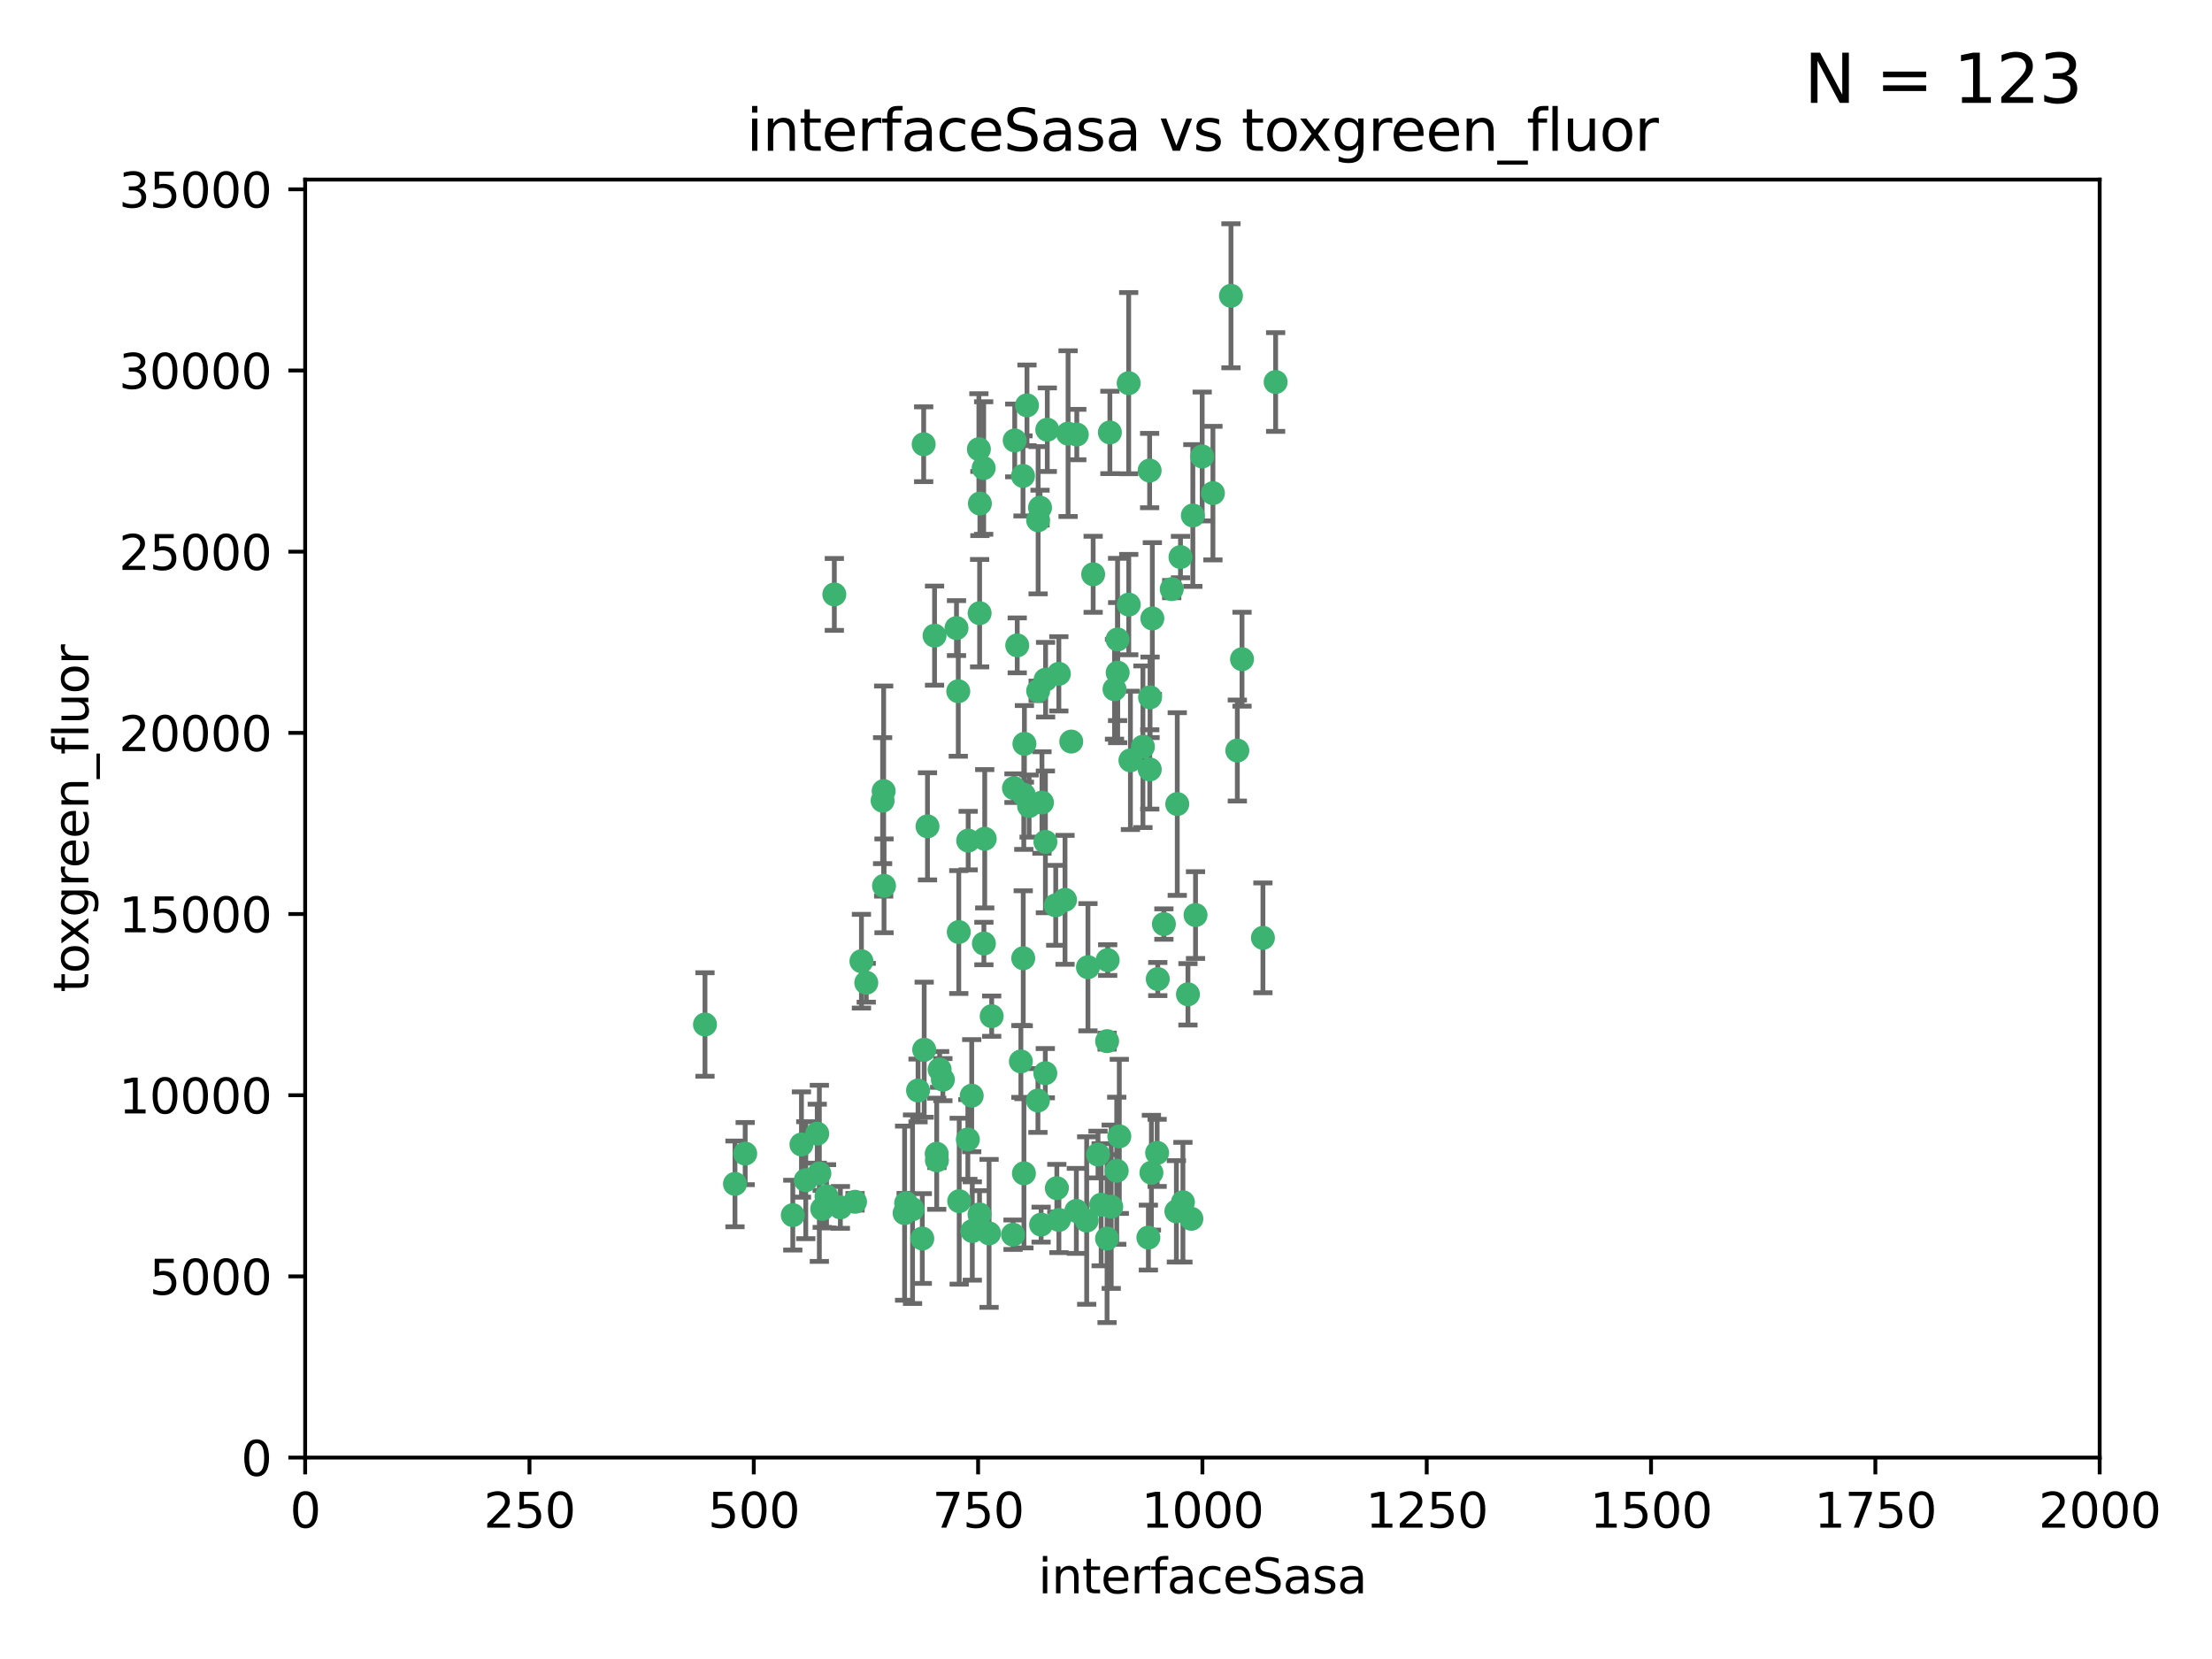 <?xml version="1.0" encoding="utf-8" standalone="no"?>
<!DOCTYPE svg PUBLIC "-//W3C//DTD SVG 1.1//EN"
  "http://www.w3.org/Graphics/SVG/1.1/DTD/svg11.dtd">
<svg xmlns:xlink="http://www.w3.org/1999/xlink" width="460.8pt" height="345.6pt" viewBox="0 0 460.8 345.6" xmlns="http://www.w3.org/2000/svg" version="1.1">
 <defs>
  <style type="text/css">*{stroke-linejoin: round; stroke-linecap: butt}</style>
 </defs>
 <g id="figure_1">
  <g id="patch_1">
   <path d="M 0 345.6 
L 460.8 345.6 
L 460.8 0 
L 0 0 
z
" style="fill: #ffffff"/>
  </g>
  <g id="axes_1">
   <g id="patch_2">
    <path d="M 63.571 303.64 
L 437.4 303.64 
L 437.4 37.411 
L 63.571 37.411 
z
" style="fill: #ffffff"/>
   </g>
   <g id="PathCollection_1">
    <defs>
     <path id="mb7916a4cea" d="M 0 1.118 
C 0.297 1.118 0.581 1 0.791 0.791 
C 1 0.581 1.118 0.297 1.118 0 
C 1.118 -0.297 1 -0.581 0.791 -0.791 
C 0.581 -1 0.297 -1.118 0 -1.118 
C -0.297 -1.118 -0.581 -1 -0.791 -0.791 
C -1 -0.581 -1.118 -0.297 -1.118 0 
C -1.118 0.297 -1 0.581 -0.791 0.791 
C -0.581 1 -0.297 1.118 0 1.118 
z
" style="stroke: #3cb371"/>
    </defs>
    <g clip-path="url(#p57c0926230)">
     <use xlink:href="#mb7916a4cea" x="239.489" y="98.026" style="fill: #3cb371; stroke: #3cb371"/>
     <use xlink:href="#mb7916a4cea" x="250.437" y="95.094" style="fill: #3cb371; stroke: #3cb371"/>
     <use xlink:href="#mb7916a4cea" x="218.168" y="89.516" style="fill: #3cb371; stroke: #3cb371"/>
     <use xlink:href="#mb7916a4cea" x="265.738" y="79.578" style="fill: #3cb371; stroke: #3cb371"/>
     <use xlink:href="#mb7916a4cea" x="245.919" y="116.045" style="fill: #3cb371; stroke: #3cb371"/>
     <use xlink:href="#mb7916a4cea" x="252.676" y="102.727" style="fill: #3cb371; stroke: #3cb371"/>
     <use xlink:href="#mb7916a4cea" x="240.054" y="128.839" style="fill: #3cb371; stroke: #3cb371"/>
     <use xlink:href="#mb7916a4cea" x="258.734" y="137.321" style="fill: #3cb371; stroke: #3cb371"/>
     <use xlink:href="#mb7916a4cea" x="235.488" y="158.394" style="fill: #3cb371; stroke: #3cb371"/>
     <use xlink:href="#mb7916a4cea" x="211.385" y="91.754" style="fill: #3cb371; stroke: #3cb371"/>
     <use xlink:href="#mb7916a4cea" x="235.142" y="125.947" style="fill: #3cb371; stroke: #3cb371"/>
     <use xlink:href="#mb7916a4cea" x="223.161" y="154.483" style="fill: #3cb371; stroke: #3cb371"/>
     <use xlink:href="#mb7916a4cea" x="248.491" y="107.386" style="fill: #3cb371; stroke: #3cb371"/>
     <use xlink:href="#mb7916a4cea" x="227.725" y="119.635" style="fill: #3cb371; stroke: #3cb371"/>
     <use xlink:href="#mb7916a4cea" x="235.125" y="79.819" style="fill: #3cb371; stroke: #3cb371"/>
     <use xlink:href="#mb7916a4cea" x="244.091" y="122.72" style="fill: #3cb371; stroke: #3cb371"/>
     <use xlink:href="#mb7916a4cea" x="241.185" y="203.953" style="fill: #3cb371; stroke: #3cb371"/>
     <use xlink:href="#mb7916a4cea" x="211.908" y="134.443" style="fill: #3cb371; stroke: #3cb371"/>
     <use xlink:href="#mb7916a4cea" x="231.211" y="90.084" style="fill: #3cb371; stroke: #3cb371"/>
     <use xlink:href="#mb7916a4cea" x="213.404" y="154.954" style="fill: #3cb371; stroke: #3cb371"/>
     <use xlink:href="#mb7916a4cea" x="204.131" y="104.896" style="fill: #3cb371; stroke: #3cb371"/>
     <use xlink:href="#mb7916a4cea" x="257.757" y="156.348" style="fill: #3cb371; stroke: #3cb371"/>
     <use xlink:href="#mb7916a4cea" x="216.658" y="105.756" style="fill: #3cb371; stroke: #3cb371"/>
     <use xlink:href="#mb7916a4cea" x="204.916" y="97.498" style="fill: #3cb371; stroke: #3cb371"/>
     <use xlink:href="#mb7916a4cea" x="192.417" y="92.545" style="fill: #3cb371; stroke: #3cb371"/>
     <use xlink:href="#mb7916a4cea" x="213.275" y="165.548" style="fill: #3cb371; stroke: #3cb371"/>
     <use xlink:href="#mb7916a4cea" x="216.269" y="143.916" style="fill: #3cb371; stroke: #3cb371"/>
     <use xlink:href="#mb7916a4cea" x="222.501" y="90.332" style="fill: #3cb371; stroke: #3cb371"/>
     <use xlink:href="#mb7916a4cea" x="206.585" y="211.686" style="fill: #3cb371; stroke: #3cb371"/>
     <use xlink:href="#mb7916a4cea" x="239.86" y="244.292" style="fill: #3cb371; stroke: #3cb371"/>
     <use xlink:href="#mb7916a4cea" x="230.751" y="200.005" style="fill: #3cb371; stroke: #3cb371"/>
     <use xlink:href="#mb7916a4cea" x="199.256" y="130.84" style="fill: #3cb371; stroke: #3cb371"/>
     <use xlink:href="#mb7916a4cea" x="216.882" y="255.109" style="fill: #3cb371; stroke: #3cb371"/>
     <use xlink:href="#mb7916a4cea" x="213.159" y="199.62" style="fill: #3cb371; stroke: #3cb371"/>
     <use xlink:href="#mb7916a4cea" x="217.777" y="175.376" style="fill: #3cb371; stroke: #3cb371"/>
     <use xlink:href="#mb7916a4cea" x="216.26" y="108.373" style="fill: #3cb371; stroke: #3cb371"/>
     <use xlink:href="#mb7916a4cea" x="220.577" y="140.37" style="fill: #3cb371; stroke: #3cb371"/>
     <use xlink:href="#mb7916a4cea" x="217.06" y="167.179" style="fill: #3cb371; stroke: #3cb371"/>
     <use xlink:href="#mb7916a4cea" x="214.383" y="167.916" style="fill: #3cb371; stroke: #3cb371"/>
     <use xlink:href="#mb7916a4cea" x="203.92" y="93.572" style="fill: #3cb371; stroke: #3cb371"/>
     <use xlink:href="#mb7916a4cea" x="204.073" y="127.738" style="fill: #3cb371; stroke: #3cb371"/>
     <use xlink:href="#mb7916a4cea" x="239.579" y="145.262" style="fill: #3cb371; stroke: #3cb371"/>
     <use xlink:href="#mb7916a4cea" x="226.377" y="254.258" style="fill: #3cb371; stroke: #3cb371"/>
     <use xlink:href="#mb7916a4cea" x="221.863" y="187.448" style="fill: #3cb371; stroke: #3cb371"/>
     <use xlink:href="#mb7916a4cea" x="232.833" y="140.122" style="fill: #3cb371; stroke: #3cb371"/>
     <use xlink:href="#mb7916a4cea" x="216.22" y="229.253" style="fill: #3cb371; stroke: #3cb371"/>
     <use xlink:href="#mb7916a4cea" x="188.766" y="250.635" style="fill: #3cb371; stroke: #3cb371"/>
     <use xlink:href="#mb7916a4cea" x="232.635" y="243.887" style="fill: #3cb371; stroke: #3cb371"/>
     <use xlink:href="#mb7916a4cea" x="263.091" y="195.371" style="fill: #3cb371; stroke: #3cb371"/>
     <use xlink:href="#mb7916a4cea" x="256.433" y="61.614" style="fill: #3cb371; stroke: #3cb371"/>
     <use xlink:href="#mb7916a4cea" x="220.589" y="254.138" style="fill: #3cb371; stroke: #3cb371"/>
     <use xlink:href="#mb7916a4cea" x="230.62" y="258.016" style="fill: #3cb371; stroke: #3cb371"/>
     <use xlink:href="#mb7916a4cea" x="219.927" y="188.597" style="fill: #3cb371; stroke: #3cb371"/>
     <use xlink:href="#mb7916a4cea" x="249.05" y="190.622" style="fill: #3cb371; stroke: #3cb371"/>
     <use xlink:href="#mb7916a4cea" x="213.94" y="84.44" style="fill: #3cb371; stroke: #3cb371"/>
     <use xlink:href="#mb7916a4cea" x="194.686" y="132.411" style="fill: #3cb371; stroke: #3cb371"/>
     <use xlink:href="#mb7916a4cea" x="183.864" y="166.79" style="fill: #3cb371; stroke: #3cb371"/>
     <use xlink:href="#mb7916a4cea" x="178.12" y="250.352" style="fill: #3cb371; stroke: #3cb371"/>
     <use xlink:href="#mb7916a4cea" x="230.632" y="216.89" style="fill: #3cb371; stroke: #3cb371"/>
     <use xlink:href="#mb7916a4cea" x="248.185" y="253.893" style="fill: #3cb371; stroke: #3cb371"/>
     <use xlink:href="#mb7916a4cea" x="220.157" y="247.522" style="fill: #3cb371; stroke: #3cb371"/>
     <use xlink:href="#mb7916a4cea" x="213.11" y="99.14" style="fill: #3cb371; stroke: #3cb371"/>
     <use xlink:href="#mb7916a4cea" x="245.063" y="252.344" style="fill: #3cb371; stroke: #3cb371"/>
     <use xlink:href="#mb7916a4cea" x="180.458" y="204.723" style="fill: #3cb371; stroke: #3cb371"/>
     <use xlink:href="#mb7916a4cea" x="211.23" y="164.19" style="fill: #3cb371; stroke: #3cb371"/>
     <use xlink:href="#mb7916a4cea" x="238.093" y="155.561" style="fill: #3cb371; stroke: #3cb371"/>
     <use xlink:href="#mb7916a4cea" x="199.626" y="143.999" style="fill: #3cb371; stroke: #3cb371"/>
     <use xlink:href="#mb7916a4cea" x="246.424" y="250.441" style="fill: #3cb371; stroke: #3cb371"/>
     <use xlink:href="#mb7916a4cea" x="193.215" y="172.143" style="fill: #3cb371; stroke: #3cb371"/>
     <use xlink:href="#mb7916a4cea" x="232.811" y="133.213" style="fill: #3cb371; stroke: #3cb371"/>
     <use xlink:href="#mb7916a4cea" x="224.314" y="90.523" style="fill: #3cb371; stroke: #3cb371"/>
     <use xlink:href="#mb7916a4cea" x="231.488" y="251.387" style="fill: #3cb371; stroke: #3cb371"/>
     <use xlink:href="#mb7916a4cea" x="239.516" y="160.289" style="fill: #3cb371; stroke: #3cb371"/>
     <use xlink:href="#mb7916a4cea" x="204.964" y="196.552" style="fill: #3cb371; stroke: #3cb371"/>
     <use xlink:href="#mb7916a4cea" x="229.39" y="250.967" style="fill: #3cb371; stroke: #3cb371"/>
     <use xlink:href="#mb7916a4cea" x="170.245" y="236.161" style="fill: #3cb371; stroke: #3cb371"/>
     <use xlink:href="#mb7916a4cea" x="190.099" y="251.902" style="fill: #3cb371; stroke: #3cb371"/>
     <use xlink:href="#mb7916a4cea" x="192.129" y="258.008" style="fill: #3cb371; stroke: #3cb371"/>
     <use xlink:href="#mb7916a4cea" x="212.669" y="221.118" style="fill: #3cb371; stroke: #3cb371"/>
     <use xlink:href="#mb7916a4cea" x="205.136" y="174.728" style="fill: #3cb371; stroke: #3cb371"/>
     <use xlink:href="#mb7916a4cea" x="195.135" y="240.35" style="fill: #3cb371; stroke: #3cb371"/>
     <use xlink:href="#mb7916a4cea" x="201.621" y="237.366" style="fill: #3cb371; stroke: #3cb371"/>
     <use xlink:href="#mb7916a4cea" x="213.303" y="244.424" style="fill: #3cb371; stroke: #3cb371"/>
     <use xlink:href="#mb7916a4cea" x="217.815" y="141.593" style="fill: #3cb371; stroke: #3cb371"/>
     <use xlink:href="#mb7916a4cea" x="201.69" y="175.112" style="fill: #3cb371; stroke: #3cb371"/>
     <use xlink:href="#mb7916a4cea" x="247.473" y="207.131" style="fill: #3cb371; stroke: #3cb371"/>
     <use xlink:href="#mb7916a4cea" x="199.731" y="194.16" style="fill: #3cb371; stroke: #3cb371"/>
     <use xlink:href="#mb7916a4cea" x="242.461" y="192.502" style="fill: #3cb371; stroke: #3cb371"/>
     <use xlink:href="#mb7916a4cea" x="175.066" y="251.524" style="fill: #3cb371; stroke: #3cb371"/>
     <use xlink:href="#mb7916a4cea" x="196.417" y="224.911" style="fill: #3cb371; stroke: #3cb371"/>
     <use xlink:href="#mb7916a4cea" x="233.172" y="236.725" style="fill: #3cb371; stroke: #3cb371"/>
     <use xlink:href="#mb7916a4cea" x="199.821" y="250.228" style="fill: #3cb371; stroke: #3cb371"/>
     <use xlink:href="#mb7916a4cea" x="206.043" y="256.937" style="fill: #3cb371; stroke: #3cb371"/>
     <use xlink:href="#mb7916a4cea" x="192.525" y="218.674" style="fill: #3cb371; stroke: #3cb371"/>
     <use xlink:href="#mb7916a4cea" x="184.082" y="164.794" style="fill: #3cb371; stroke: #3cb371"/>
     <use xlink:href="#mb7916a4cea" x="232.174" y="143.576" style="fill: #3cb371; stroke: #3cb371"/>
     <use xlink:href="#mb7916a4cea" x="239.228" y="257.808" style="fill: #3cb371; stroke: #3cb371"/>
     <use xlink:href="#mb7916a4cea" x="179.453" y="200.236" style="fill: #3cb371; stroke: #3cb371"/>
     <use xlink:href="#mb7916a4cea" x="167.858" y="245.856" style="fill: #3cb371; stroke: #3cb371"/>
     <use xlink:href="#mb7916a4cea" x="166.957" y="238.42" style="fill: #3cb371; stroke: #3cb371"/>
     <use xlink:href="#mb7916a4cea" x="211.034" y="257.211" style="fill: #3cb371; stroke: #3cb371"/>
     <use xlink:href="#mb7916a4cea" x="224.222" y="252.246" style="fill: #3cb371; stroke: #3cb371"/>
     <use xlink:href="#mb7916a4cea" x="228.736" y="240.511" style="fill: #3cb371; stroke: #3cb371"/>
     <use xlink:href="#mb7916a4cea" x="241.052" y="240.162" style="fill: #3cb371; stroke: #3cb371"/>
     <use xlink:href="#mb7916a4cea" x="165.152" y="253.135" style="fill: #3cb371; stroke: #3cb371"/>
     <use xlink:href="#mb7916a4cea" x="171.281" y="251.838" style="fill: #3cb371; stroke: #3cb371"/>
     <use xlink:href="#mb7916a4cea" x="245.245" y="167.495" style="fill: #3cb371; stroke: #3cb371"/>
     <use xlink:href="#mb7916a4cea" x="202.548" y="256.438" style="fill: #3cb371; stroke: #3cb371"/>
     <use xlink:href="#mb7916a4cea" x="188.445" y="252.723" style="fill: #3cb371; stroke: #3cb371"/>
     <use xlink:href="#mb7916a4cea" x="217.757" y="223.562" style="fill: #3cb371; stroke: #3cb371"/>
     <use xlink:href="#mb7916a4cea" x="170.686" y="244.428" style="fill: #3cb371; stroke: #3cb371"/>
     <use xlink:href="#mb7916a4cea" x="172.183" y="249.211" style="fill: #3cb371; stroke: #3cb371"/>
     <use xlink:href="#mb7916a4cea" x="191.245" y="227.169" style="fill: #3cb371; stroke: #3cb371"/>
     <use xlink:href="#mb7916a4cea" x="173.806" y="123.828" style="fill: #3cb371; stroke: #3cb371"/>
     <use xlink:href="#mb7916a4cea" x="155.238" y="240.314" style="fill: #3cb371; stroke: #3cb371"/>
     <use xlink:href="#mb7916a4cea" x="195.181" y="241.718" style="fill: #3cb371; stroke: #3cb371"/>
     <use xlink:href="#mb7916a4cea" x="204.052" y="252.978" style="fill: #3cb371; stroke: #3cb371"/>
     <use xlink:href="#mb7916a4cea" x="195.744" y="222.785" style="fill: #3cb371; stroke: #3cb371"/>
     <use xlink:href="#mb7916a4cea" x="226.639" y="201.488" style="fill: #3cb371; stroke: #3cb371"/>
     <use xlink:href="#mb7916a4cea" x="184.157" y="184.534" style="fill: #3cb371; stroke: #3cb371"/>
     <use xlink:href="#mb7916a4cea" x="153.109" y="246.624" style="fill: #3cb371; stroke: #3cb371"/>
     <use xlink:href="#mb7916a4cea" x="146.862" y="213.42" style="fill: #3cb371; stroke: #3cb371"/>
     <use xlink:href="#mb7916a4cea" x="202.428" y="228.248" style="fill: #3cb371; stroke: #3cb371"/>
    </g>
   </g>
   <g id="matplotlib.axis_1">
    <g id="xtick_1">
     <g id="line2d_1">
      <defs>
       <path id="m8ee4cd175d" d="M 0 0 
L 0 3.5 
" style="stroke: #000000; stroke-width: 0.8"/>
      </defs>
      <g>
       <use xlink:href="#m8ee4cd175d" x="63.571" y="303.64" style="stroke: #000000; stroke-width: 0.8"/>
      </g>
     </g>
     <g id="text_1">
      <!-- 0 -->
      <g transform="translate(60.39 318.238)scale(0.1 -0.1)">
       <defs>
        <path id="DejaVuSans-30" d="M 2034 4250 
Q 1547 4250 1301 3770 
Q 1056 3291 1056 2328 
Q 1056 1369 1301 889 
Q 1547 409 2034 409 
Q 2525 409 2770 889 
Q 3016 1369 3016 2328 
Q 3016 3291 2770 3770 
Q 2525 4250 2034 4250 
z
M 2034 4750 
Q 2819 4750 3233 4129 
Q 3647 3509 3647 2328 
Q 3647 1150 3233 529 
Q 2819 -91 2034 -91 
Q 1250 -91 836 529 
Q 422 1150 422 2328 
Q 422 3509 836 4129 
Q 1250 4750 2034 4750 
z
" transform="scale(0.016)"/>
       </defs>
       <use xlink:href="#DejaVuSans-30"/>
      </g>
     </g>
    </g>
    <g id="xtick_2">
     <g id="line2d_2">
      <g>
       <use xlink:href="#m8ee4cd175d" x="110.3" y="303.64" style="stroke: #000000; stroke-width: 0.8"/>
      </g>
     </g>
     <g id="text_2">
      <!-- 250 -->
      <g transform="translate(100.756 318.238)scale(0.1 -0.1)">
       <defs>
        <path id="DejaVuSans-32" d="M 1228 531 
L 3431 531 
L 3431 0 
L 469 0 
L 469 531 
Q 828 903 1448 1529 
Q 2069 2156 2228 2338 
Q 2531 2678 2651 2914 
Q 2772 3150 2772 3378 
Q 2772 3750 2511 3984 
Q 2250 4219 1831 4219 
Q 1534 4219 1204 4116 
Q 875 4013 500 3803 
L 500 4441 
Q 881 4594 1212 4672 
Q 1544 4750 1819 4750 
Q 2544 4750 2975 4387 
Q 3406 4025 3406 3419 
Q 3406 3131 3298 2873 
Q 3191 2616 2906 2266 
Q 2828 2175 2409 1742 
Q 1991 1309 1228 531 
z
" transform="scale(0.016)"/>
        <path id="DejaVuSans-35" d="M 691 4666 
L 3169 4666 
L 3169 4134 
L 1269 4134 
L 1269 2991 
Q 1406 3038 1543 3061 
Q 1681 3084 1819 3084 
Q 2600 3084 3056 2656 
Q 3513 2228 3513 1497 
Q 3513 744 3044 326 
Q 2575 -91 1722 -91 
Q 1428 -91 1123 -41 
Q 819 9 494 109 
L 494 744 
Q 775 591 1075 516 
Q 1375 441 1709 441 
Q 2250 441 2565 725 
Q 2881 1009 2881 1497 
Q 2881 1984 2565 2268 
Q 2250 2553 1709 2553 
Q 1456 2553 1204 2497 
Q 953 2441 691 2322 
L 691 4666 
z
" transform="scale(0.016)"/>
       </defs>
       <use xlink:href="#DejaVuSans-32"/>
       <use xlink:href="#DejaVuSans-35" x="63.623"/>
       <use xlink:href="#DejaVuSans-30" x="127.246"/>
      </g>
     </g>
    </g>
    <g id="xtick_3">
     <g id="line2d_3">
      <g>
       <use xlink:href="#m8ee4cd175d" x="157.028" y="303.64" style="stroke: #000000; stroke-width: 0.8"/>
      </g>
     </g>
     <g id="text_3">
      <!-- 500 -->
      <g transform="translate(147.485 318.238)scale(0.1 -0.1)">
       <use xlink:href="#DejaVuSans-35"/>
       <use xlink:href="#DejaVuSans-30" x="63.623"/>
       <use xlink:href="#DejaVuSans-30" x="127.246"/>
      </g>
     </g>
    </g>
    <g id="xtick_4">
     <g id="line2d_4">
      <g>
       <use xlink:href="#m8ee4cd175d" x="203.757" y="303.64" style="stroke: #000000; stroke-width: 0.8"/>
      </g>
     </g>
     <g id="text_4">
      <!-- 750 -->
      <g transform="translate(194.213 318.238)scale(0.1 -0.1)">
       <defs>
        <path id="DejaVuSans-37" d="M 525 4666 
L 3525 4666 
L 3525 4397 
L 1831 0 
L 1172 0 
L 2766 4134 
L 525 4134 
L 525 4666 
z
" transform="scale(0.016)"/>
       </defs>
       <use xlink:href="#DejaVuSans-37"/>
       <use xlink:href="#DejaVuSans-35" x="63.623"/>
       <use xlink:href="#DejaVuSans-30" x="127.246"/>
      </g>
     </g>
    </g>
    <g id="xtick_5">
     <g id="line2d_5">
      <g>
       <use xlink:href="#m8ee4cd175d" x="250.486" y="303.64" style="stroke: #000000; stroke-width: 0.8"/>
      </g>
     </g>
     <g id="text_5">
      <!-- 1000 -->
      <g transform="translate(237.761 318.238)scale(0.1 -0.1)">
       <defs>
        <path id="DejaVuSans-31" d="M 794 531 
L 1825 531 
L 1825 4091 
L 703 3866 
L 703 4441 
L 1819 4666 
L 2450 4666 
L 2450 531 
L 3481 531 
L 3481 0 
L 794 0 
L 794 531 
z
" transform="scale(0.016)"/>
       </defs>
       <use xlink:href="#DejaVuSans-31"/>
       <use xlink:href="#DejaVuSans-30" x="63.623"/>
       <use xlink:href="#DejaVuSans-30" x="127.246"/>
       <use xlink:href="#DejaVuSans-30" x="190.869"/>
      </g>
     </g>
    </g>
    <g id="xtick_6">
     <g id="line2d_6">
      <g>
       <use xlink:href="#m8ee4cd175d" x="297.214" y="303.64" style="stroke: #000000; stroke-width: 0.8"/>
      </g>
     </g>
     <g id="text_6">
      <!-- 1250 -->
      <g transform="translate(284.489 318.238)scale(0.1 -0.1)">
       <use xlink:href="#DejaVuSans-31"/>
       <use xlink:href="#DejaVuSans-32" x="63.623"/>
       <use xlink:href="#DejaVuSans-35" x="127.246"/>
       <use xlink:href="#DejaVuSans-30" x="190.869"/>
      </g>
     </g>
    </g>
    <g id="xtick_7">
     <g id="line2d_7">
      <g>
       <use xlink:href="#m8ee4cd175d" x="343.943" y="303.64" style="stroke: #000000; stroke-width: 0.8"/>
      </g>
     </g>
     <g id="text_7">
      <!-- 1500 -->
      <g transform="translate(331.218 318.238)scale(0.1 -0.1)">
       <use xlink:href="#DejaVuSans-31"/>
       <use xlink:href="#DejaVuSans-35" x="63.623"/>
       <use xlink:href="#DejaVuSans-30" x="127.246"/>
       <use xlink:href="#DejaVuSans-30" x="190.869"/>
      </g>
     </g>
    </g>
    <g id="xtick_8">
     <g id="line2d_8">
      <g>
       <use xlink:href="#m8ee4cd175d" x="390.671" y="303.64" style="stroke: #000000; stroke-width: 0.8"/>
      </g>
     </g>
     <g id="text_8">
      <!-- 1750 -->
      <g transform="translate(377.946 318.238)scale(0.1 -0.1)">
       <use xlink:href="#DejaVuSans-31"/>
       <use xlink:href="#DejaVuSans-37" x="63.623"/>
       <use xlink:href="#DejaVuSans-35" x="127.246"/>
       <use xlink:href="#DejaVuSans-30" x="190.869"/>
      </g>
     </g>
    </g>
    <g id="xtick_9">
     <g id="line2d_9">
      <g>
       <use xlink:href="#m8ee4cd175d" x="437.4" y="303.64" style="stroke: #000000; stroke-width: 0.8"/>
      </g>
     </g>
     <g id="text_9">
      <!-- 2000 -->
      <g transform="translate(424.675 318.238)scale(0.1 -0.1)">
       <use xlink:href="#DejaVuSans-32"/>
       <use xlink:href="#DejaVuSans-30" x="63.623"/>
       <use xlink:href="#DejaVuSans-30" x="127.246"/>
       <use xlink:href="#DejaVuSans-30" x="190.869"/>
      </g>
     </g>
    </g>
    <g id="text_10">
     <!-- interfaceSasa -->
     <g transform="translate(216.279 331.917)scale(0.1 -0.1)">
      <defs>
       <path id="DejaVuSans-69" d="M 603 3500 
L 1178 3500 
L 1178 0 
L 603 0 
L 603 3500 
z
M 603 4863 
L 1178 4863 
L 1178 4134 
L 603 4134 
L 603 4863 
z
" transform="scale(0.016)"/>
       <path id="DejaVuSans-6e" d="M 3513 2113 
L 3513 0 
L 2938 0 
L 2938 2094 
Q 2938 2591 2744 2837 
Q 2550 3084 2163 3084 
Q 1697 3084 1428 2787 
Q 1159 2491 1159 1978 
L 1159 0 
L 581 0 
L 581 3500 
L 1159 3500 
L 1159 2956 
Q 1366 3272 1645 3428 
Q 1925 3584 2291 3584 
Q 2894 3584 3203 3211 
Q 3513 2838 3513 2113 
z
" transform="scale(0.016)"/>
       <path id="DejaVuSans-74" d="M 1172 4494 
L 1172 3500 
L 2356 3500 
L 2356 3053 
L 1172 3053 
L 1172 1153 
Q 1172 725 1289 603 
Q 1406 481 1766 481 
L 2356 481 
L 2356 0 
L 1766 0 
Q 1100 0 847 248 
Q 594 497 594 1153 
L 594 3053 
L 172 3053 
L 172 3500 
L 594 3500 
L 594 4494 
L 1172 4494 
z
" transform="scale(0.016)"/>
       <path id="DejaVuSans-65" d="M 3597 1894 
L 3597 1613 
L 953 1613 
Q 991 1019 1311 708 
Q 1631 397 2203 397 
Q 2534 397 2845 478 
Q 3156 559 3463 722 
L 3463 178 
Q 3153 47 2828 -22 
Q 2503 -91 2169 -91 
Q 1331 -91 842 396 
Q 353 884 353 1716 
Q 353 2575 817 3079 
Q 1281 3584 2069 3584 
Q 2775 3584 3186 3129 
Q 3597 2675 3597 1894 
z
M 3022 2063 
Q 3016 2534 2758 2815 
Q 2500 3097 2075 3097 
Q 1594 3097 1305 2825 
Q 1016 2553 972 2059 
L 3022 2063 
z
" transform="scale(0.016)"/>
       <path id="DejaVuSans-72" d="M 2631 2963 
Q 2534 3019 2420 3045 
Q 2306 3072 2169 3072 
Q 1681 3072 1420 2755 
Q 1159 2438 1159 1844 
L 1159 0 
L 581 0 
L 581 3500 
L 1159 3500 
L 1159 2956 
Q 1341 3275 1631 3429 
Q 1922 3584 2338 3584 
Q 2397 3584 2469 3576 
Q 2541 3569 2628 3553 
L 2631 2963 
z
" transform="scale(0.016)"/>
       <path id="DejaVuSans-66" d="M 2375 4863 
L 2375 4384 
L 1825 4384 
Q 1516 4384 1395 4259 
Q 1275 4134 1275 3809 
L 1275 3500 
L 2222 3500 
L 2222 3053 
L 1275 3053 
L 1275 0 
L 697 0 
L 697 3053 
L 147 3053 
L 147 3500 
L 697 3500 
L 697 3744 
Q 697 4328 969 4595 
Q 1241 4863 1831 4863 
L 2375 4863 
z
" transform="scale(0.016)"/>
       <path id="DejaVuSans-61" d="M 2194 1759 
Q 1497 1759 1228 1600 
Q 959 1441 959 1056 
Q 959 750 1161 570 
Q 1363 391 1709 391 
Q 2188 391 2477 730 
Q 2766 1069 2766 1631 
L 2766 1759 
L 2194 1759 
z
M 3341 1997 
L 3341 0 
L 2766 0 
L 2766 531 
Q 2569 213 2275 61 
Q 1981 -91 1556 -91 
Q 1019 -91 701 211 
Q 384 513 384 1019 
Q 384 1609 779 1909 
Q 1175 2209 1959 2209 
L 2766 2209 
L 2766 2266 
Q 2766 2663 2505 2880 
Q 2244 3097 1772 3097 
Q 1472 3097 1187 3025 
Q 903 2953 641 2809 
L 641 3341 
Q 956 3463 1253 3523 
Q 1550 3584 1831 3584 
Q 2591 3584 2966 3190 
Q 3341 2797 3341 1997 
z
" transform="scale(0.016)"/>
       <path id="DejaVuSans-63" d="M 3122 3366 
L 3122 2828 
Q 2878 2963 2633 3030 
Q 2388 3097 2138 3097 
Q 1578 3097 1268 2742 
Q 959 2388 959 1747 
Q 959 1106 1268 751 
Q 1578 397 2138 397 
Q 2388 397 2633 464 
Q 2878 531 3122 666 
L 3122 134 
Q 2881 22 2623 -34 
Q 2366 -91 2075 -91 
Q 1284 -91 818 406 
Q 353 903 353 1747 
Q 353 2603 823 3093 
Q 1294 3584 2113 3584 
Q 2378 3584 2631 3529 
Q 2884 3475 3122 3366 
z
" transform="scale(0.016)"/>
       <path id="DejaVuSans-53" d="M 3425 4513 
L 3425 3897 
Q 3066 4069 2747 4153 
Q 2428 4238 2131 4238 
Q 1616 4238 1336 4038 
Q 1056 3838 1056 3469 
Q 1056 3159 1242 3001 
Q 1428 2844 1947 2747 
L 2328 2669 
Q 3034 2534 3370 2195 
Q 3706 1856 3706 1288 
Q 3706 609 3251 259 
Q 2797 -91 1919 -91 
Q 1588 -91 1214 -16 
Q 841 59 441 206 
L 441 856 
Q 825 641 1194 531 
Q 1563 422 1919 422 
Q 2459 422 2753 634 
Q 3047 847 3047 1241 
Q 3047 1584 2836 1778 
Q 2625 1972 2144 2069 
L 1759 2144 
Q 1053 2284 737 2584 
Q 422 2884 422 3419 
Q 422 4038 858 4394 
Q 1294 4750 2059 4750 
Q 2388 4750 2728 4690 
Q 3069 4631 3425 4513 
z
" transform="scale(0.016)"/>
       <path id="DejaVuSans-73" d="M 2834 3397 
L 2834 2853 
Q 2591 2978 2328 3040 
Q 2066 3103 1784 3103 
Q 1356 3103 1142 2972 
Q 928 2841 928 2578 
Q 928 2378 1081 2264 
Q 1234 2150 1697 2047 
L 1894 2003 
Q 2506 1872 2764 1633 
Q 3022 1394 3022 966 
Q 3022 478 2636 193 
Q 2250 -91 1575 -91 
Q 1294 -91 989 -36 
Q 684 19 347 128 
L 347 722 
Q 666 556 975 473 
Q 1284 391 1588 391 
Q 1994 391 2212 530 
Q 2431 669 2431 922 
Q 2431 1156 2273 1281 
Q 2116 1406 1581 1522 
L 1381 1569 
Q 847 1681 609 1914 
Q 372 2147 372 2553 
Q 372 3047 722 3315 
Q 1072 3584 1716 3584 
Q 2034 3584 2315 3537 
Q 2597 3491 2834 3397 
z
" transform="scale(0.016)"/>
      </defs>
      <use xlink:href="#DejaVuSans-69"/>
      <use xlink:href="#DejaVuSans-6e" x="27.783"/>
      <use xlink:href="#DejaVuSans-74" x="91.162"/>
      <use xlink:href="#DejaVuSans-65" x="130.371"/>
      <use xlink:href="#DejaVuSans-72" x="191.895"/>
      <use xlink:href="#DejaVuSans-66" x="233.008"/>
      <use xlink:href="#DejaVuSans-61" x="268.213"/>
      <use xlink:href="#DejaVuSans-63" x="329.492"/>
      <use xlink:href="#DejaVuSans-65" x="384.473"/>
      <use xlink:href="#DejaVuSans-53" x="445.996"/>
      <use xlink:href="#DejaVuSans-61" x="509.473"/>
      <use xlink:href="#DejaVuSans-73" x="570.752"/>
      <use xlink:href="#DejaVuSans-61" x="622.852"/>
     </g>
    </g>
   </g>
   <g id="matplotlib.axis_2">
    <g id="ytick_1">
     <g id="line2d_10">
      <defs>
       <path id="m7ac2a56df5" d="M 0 0 
L -3.5 0 
" style="stroke: #000000; stroke-width: 0.8"/>
      </defs>
      <g>
       <use xlink:href="#m7ac2a56df5" x="63.571" y="303.64" style="stroke: #000000; stroke-width: 0.8"/>
      </g>
     </g>
     <g id="text_11">
      <!-- 0 -->
      <g transform="translate(50.209 307.439)scale(0.1 -0.1)">
       <use xlink:href="#DejaVuSans-30"/>
      </g>
     </g>
    </g>
    <g id="ytick_2">
     <g id="line2d_11">
      <g>
       <use xlink:href="#m7ac2a56df5" x="63.571" y="265.897" style="stroke: #000000; stroke-width: 0.8"/>
      </g>
     </g>
     <g id="text_12">
      <!-- 5000 -->
      <g transform="translate(31.121 269.696)scale(0.1 -0.1)">
       <use xlink:href="#DejaVuSans-35"/>
       <use xlink:href="#DejaVuSans-30" x="63.623"/>
       <use xlink:href="#DejaVuSans-30" x="127.246"/>
       <use xlink:href="#DejaVuSans-30" x="190.869"/>
      </g>
     </g>
    </g>
    <g id="ytick_3">
     <g id="line2d_12">
      <g>
       <use xlink:href="#m7ac2a56df5" x="63.571" y="228.154" style="stroke: #000000; stroke-width: 0.8"/>
      </g>
     </g>
     <g id="text_13">
      <!-- 10000 -->
      <g transform="translate(24.759 231.953)scale(0.1 -0.1)">
       <use xlink:href="#DejaVuSans-31"/>
       <use xlink:href="#DejaVuSans-30" x="63.623"/>
       <use xlink:href="#DejaVuSans-30" x="127.246"/>
       <use xlink:href="#DejaVuSans-30" x="190.869"/>
       <use xlink:href="#DejaVuSans-30" x="254.492"/>
      </g>
     </g>
    </g>
    <g id="ytick_4">
     <g id="line2d_13">
      <g>
       <use xlink:href="#m7ac2a56df5" x="63.571" y="190.411" style="stroke: #000000; stroke-width: 0.8"/>
      </g>
     </g>
     <g id="text_14">
      <!-- 15000 -->
      <g transform="translate(24.759 194.21)scale(0.1 -0.1)">
       <use xlink:href="#DejaVuSans-31"/>
       <use xlink:href="#DejaVuSans-35" x="63.623"/>
       <use xlink:href="#DejaVuSans-30" x="127.246"/>
       <use xlink:href="#DejaVuSans-30" x="190.869"/>
       <use xlink:href="#DejaVuSans-30" x="254.492"/>
      </g>
     </g>
    </g>
    <g id="ytick_5">
     <g id="line2d_14">
      <g>
       <use xlink:href="#m7ac2a56df5" x="63.571" y="152.668" style="stroke: #000000; stroke-width: 0.8"/>
      </g>
     </g>
     <g id="text_15">
      <!-- 20000 -->
      <g transform="translate(24.759 156.467)scale(0.1 -0.1)">
       <use xlink:href="#DejaVuSans-32"/>
       <use xlink:href="#DejaVuSans-30" x="63.623"/>
       <use xlink:href="#DejaVuSans-30" x="127.246"/>
       <use xlink:href="#DejaVuSans-30" x="190.869"/>
       <use xlink:href="#DejaVuSans-30" x="254.492"/>
      </g>
     </g>
    </g>
    <g id="ytick_6">
     <g id="line2d_15">
      <g>
       <use xlink:href="#m7ac2a56df5" x="63.571" y="114.925" style="stroke: #000000; stroke-width: 0.8"/>
      </g>
     </g>
     <g id="text_16">
      <!-- 25000 -->
      <g transform="translate(24.759 118.724)scale(0.1 -0.1)">
       <use xlink:href="#DejaVuSans-32"/>
       <use xlink:href="#DejaVuSans-35" x="63.623"/>
       <use xlink:href="#DejaVuSans-30" x="127.246"/>
       <use xlink:href="#DejaVuSans-30" x="190.869"/>
       <use xlink:href="#DejaVuSans-30" x="254.492"/>
      </g>
     </g>
    </g>
    <g id="ytick_7">
     <g id="line2d_16">
      <g>
       <use xlink:href="#m7ac2a56df5" x="63.571" y="77.181" style="stroke: #000000; stroke-width: 0.8"/>
      </g>
     </g>
     <g id="text_17">
      <!-- 30000 -->
      <g transform="translate(24.759 80.981)scale(0.1 -0.1)">
       <defs>
        <path id="DejaVuSans-33" d="M 2597 2516 
Q 3050 2419 3304 2112 
Q 3559 1806 3559 1356 
Q 3559 666 3084 287 
Q 2609 -91 1734 -91 
Q 1441 -91 1130 -33 
Q 819 25 488 141 
L 488 750 
Q 750 597 1062 519 
Q 1375 441 1716 441 
Q 2309 441 2620 675 
Q 2931 909 2931 1356 
Q 2931 1769 2642 2001 
Q 2353 2234 1838 2234 
L 1294 2234 
L 1294 2753 
L 1863 2753 
Q 2328 2753 2575 2939 
Q 2822 3125 2822 3475 
Q 2822 3834 2567 4026 
Q 2313 4219 1838 4219 
Q 1578 4219 1281 4162 
Q 984 4106 628 3988 
L 628 4550 
Q 988 4650 1302 4700 
Q 1616 4750 1894 4750 
Q 2613 4750 3031 4423 
Q 3450 4097 3450 3541 
Q 3450 3153 3228 2886 
Q 3006 2619 2597 2516 
z
" transform="scale(0.016)"/>
       </defs>
       <use xlink:href="#DejaVuSans-33"/>
       <use xlink:href="#DejaVuSans-30" x="63.623"/>
       <use xlink:href="#DejaVuSans-30" x="127.246"/>
       <use xlink:href="#DejaVuSans-30" x="190.869"/>
       <use xlink:href="#DejaVuSans-30" x="254.492"/>
      </g>
     </g>
    </g>
    <g id="ytick_8">
     <g id="line2d_17">
      <g>
       <use xlink:href="#m7ac2a56df5" x="63.571" y="39.438" style="stroke: #000000; stroke-width: 0.8"/>
      </g>
     </g>
     <g id="text_18">
      <!-- 35000 -->
      <g transform="translate(24.759 43.238)scale(0.1 -0.1)">
       <use xlink:href="#DejaVuSans-33"/>
       <use xlink:href="#DejaVuSans-35" x="63.623"/>
       <use xlink:href="#DejaVuSans-30" x="127.246"/>
       <use xlink:href="#DejaVuSans-30" x="190.869"/>
       <use xlink:href="#DejaVuSans-30" x="254.492"/>
      </g>
     </g>
    </g>
    <g id="text_19">
     <!-- toxgreen_fluor -->
     <g transform="translate(18.401 206.72)rotate(-90)scale(0.1 -0.1)">
      <defs>
       <path id="DejaVuSans-6f" d="M 1959 3097 
Q 1497 3097 1228 2736 
Q 959 2375 959 1747 
Q 959 1119 1226 758 
Q 1494 397 1959 397 
Q 2419 397 2687 759 
Q 2956 1122 2956 1747 
Q 2956 2369 2687 2733 
Q 2419 3097 1959 3097 
z
M 1959 3584 
Q 2709 3584 3137 3096 
Q 3566 2609 3566 1747 
Q 3566 888 3137 398 
Q 2709 -91 1959 -91 
Q 1206 -91 779 398 
Q 353 888 353 1747 
Q 353 2609 779 3096 
Q 1206 3584 1959 3584 
z
" transform="scale(0.016)"/>
       <path id="DejaVuSans-78" d="M 3513 3500 
L 2247 1797 
L 3578 0 
L 2900 0 
L 1881 1375 
L 863 0 
L 184 0 
L 1544 1831 
L 300 3500 
L 978 3500 
L 1906 2253 
L 2834 3500 
L 3513 3500 
z
" transform="scale(0.016)"/>
       <path id="DejaVuSans-67" d="M 2906 1791 
Q 2906 2416 2648 2759 
Q 2391 3103 1925 3103 
Q 1463 3103 1205 2759 
Q 947 2416 947 1791 
Q 947 1169 1205 825 
Q 1463 481 1925 481 
Q 2391 481 2648 825 
Q 2906 1169 2906 1791 
z
M 3481 434 
Q 3481 -459 3084 -895 
Q 2688 -1331 1869 -1331 
Q 1566 -1331 1297 -1286 
Q 1028 -1241 775 -1147 
L 775 -588 
Q 1028 -725 1275 -790 
Q 1522 -856 1778 -856 
Q 2344 -856 2625 -561 
Q 2906 -266 2906 331 
L 2906 616 
Q 2728 306 2450 153 
Q 2172 0 1784 0 
Q 1141 0 747 490 
Q 353 981 353 1791 
Q 353 2603 747 3093 
Q 1141 3584 1784 3584 
Q 2172 3584 2450 3431 
Q 2728 3278 2906 2969 
L 2906 3500 
L 3481 3500 
L 3481 434 
z
" transform="scale(0.016)"/>
       <path id="DejaVuSans-5f" d="M 3263 -1063 
L 3263 -1509 
L -63 -1509 
L -63 -1063 
L 3263 -1063 
z
" transform="scale(0.016)"/>
       <path id="DejaVuSans-6c" d="M 603 4863 
L 1178 4863 
L 1178 0 
L 603 0 
L 603 4863 
z
" transform="scale(0.016)"/>
       <path id="DejaVuSans-75" d="M 544 1381 
L 544 3500 
L 1119 3500 
L 1119 1403 
Q 1119 906 1312 657 
Q 1506 409 1894 409 
Q 2359 409 2629 706 
Q 2900 1003 2900 1516 
L 2900 3500 
L 3475 3500 
L 3475 0 
L 2900 0 
L 2900 538 
Q 2691 219 2414 64 
Q 2138 -91 1772 -91 
Q 1169 -91 856 284 
Q 544 659 544 1381 
z
M 1991 3584 
L 1991 3584 
z
" transform="scale(0.016)"/>
      </defs>
      <use xlink:href="#DejaVuSans-74"/>
      <use xlink:href="#DejaVuSans-6f" x="39.209"/>
      <use xlink:href="#DejaVuSans-78" x="97.266"/>
      <use xlink:href="#DejaVuSans-67" x="156.445"/>
      <use xlink:href="#DejaVuSans-72" x="219.922"/>
      <use xlink:href="#DejaVuSans-65" x="258.785"/>
      <use xlink:href="#DejaVuSans-65" x="320.309"/>
      <use xlink:href="#DejaVuSans-6e" x="381.832"/>
      <use xlink:href="#DejaVuSans-5f" x="445.211"/>
      <use xlink:href="#DejaVuSans-66" x="495.211"/>
      <use xlink:href="#DejaVuSans-6c" x="530.416"/>
      <use xlink:href="#DejaVuSans-75" x="558.199"/>
      <use xlink:href="#DejaVuSans-6f" x="621.578"/>
      <use xlink:href="#DejaVuSans-72" x="682.76"/>
     </g>
    </g>
   </g>
   <g id="LineCollection_1">
    <path d="M 239.489 105.772 
L 239.489 90.281 
" clip-path="url(#p57c0926230)" style="fill: none; stroke: #696969"/>
    <path d="M 250.437 108.514 
L 250.437 81.675 
" clip-path="url(#p57c0926230)" style="fill: none; stroke: #696969"/>
    <path d="M 218.168 98.217 
L 218.168 80.815 
" clip-path="url(#p57c0926230)" style="fill: none; stroke: #696969"/>
    <path d="M 265.738 89.863 
L 265.738 69.294 
" clip-path="url(#p57c0926230)" style="fill: none; stroke: #696969"/>
    <path d="M 245.919 120.361 
L 245.919 111.729 
" clip-path="url(#p57c0926230)" style="fill: none; stroke: #696969"/>
    <path d="M 252.676 116.638 
L 252.676 88.815 
" clip-path="url(#p57c0926230)" style="fill: none; stroke: #696969"/>
    <path d="M 240.054 144.637 
L 240.054 113.041 
" clip-path="url(#p57c0926230)" style="fill: none; stroke: #696969"/>
    <path d="M 258.734 147.102 
L 258.734 127.541 
" clip-path="url(#p57c0926230)" style="fill: none; stroke: #696969"/>
    <path d="M 235.488 172.807 
L 235.488 143.981 
" clip-path="url(#p57c0926230)" style="fill: none; stroke: #696969"/>
    <path d="M 211.385 99.334 
L 211.385 84.174 
" clip-path="url(#p57c0926230)" style="fill: none; stroke: #696969"/>
    <path d="M 235.142 136.397 
L 235.142 115.497 
" clip-path="url(#p57c0926230)" style="fill: none; stroke: #696969"/>
    <path d="M 223.161 155.048 
L 223.161 153.918 
" clip-path="url(#p57c0926230)" style="fill: none; stroke: #696969"/>
    <path d="M 248.491 122.155 
L 248.491 92.617 
" clip-path="url(#p57c0926230)" style="fill: none; stroke: #696969"/>
    <path d="M 227.725 127.554 
L 227.725 111.717 
" clip-path="url(#p57c0926230)" style="fill: none; stroke: #696969"/>
    <path d="M 235.125 98.693 
L 235.125 60.945 
" clip-path="url(#p57c0926230)" style="fill: none; stroke: #696969"/>
    <path d="M 244.091 124.514 
L 244.091 120.926 
" clip-path="url(#p57c0926230)" style="fill: none; stroke: #696969"/>
    <path d="M 241.185 207.405 
L 241.185 200.501 
" clip-path="url(#p57c0926230)" style="fill: none; stroke: #696969"/>
    <path d="M 211.908 140.163 
L 211.908 128.724 
" clip-path="url(#p57c0926230)" style="fill: none; stroke: #696969"/>
    <path d="M 231.211 98.668 
L 231.211 81.501 
" clip-path="url(#p57c0926230)" style="fill: none; stroke: #696969"/>
    <path d="M 213.404 162.929 
L 213.404 146.979 
" clip-path="url(#p57c0926230)" style="fill: none; stroke: #696969"/>
    <path d="M 204.131 111.578 
L 204.131 98.214 
" clip-path="url(#p57c0926230)" style="fill: none; stroke: #696969"/>
    <path d="M 257.757 166.868 
L 257.757 145.829 
" clip-path="url(#p57c0926230)" style="fill: none; stroke: #696969"/>
    <path d="M 216.658 109.392 
L 216.658 102.12 
" clip-path="url(#p57c0926230)" style="fill: none; stroke: #696969"/>
    <path d="M 204.916 111.302 
L 204.916 83.693 
" clip-path="url(#p57c0926230)" style="fill: none; stroke: #696969"/>
    <path d="M 192.417 100.341 
L 192.417 84.749 
" clip-path="url(#p57c0926230)" style="fill: none; stroke: #696969"/>
    <path d="M 213.275 176.939 
L 213.275 154.157 
" clip-path="url(#p57c0926230)" style="fill: none; stroke: #696969"/>
    <path d="M 216.269 145.941 
L 216.269 141.891 
" clip-path="url(#p57c0926230)" style="fill: none; stroke: #696969"/>
    <path d="M 222.501 107.592 
L 222.501 73.071 
" clip-path="url(#p57c0926230)" style="fill: none; stroke: #696969"/>
    <path d="M 206.585 215.883 
L 206.585 207.488 
" clip-path="url(#p57c0926230)" style="fill: none; stroke: #696969"/>
    <path d="M 239.86 256.247 
L 239.86 232.336 
" clip-path="url(#p57c0926230)" style="fill: none; stroke: #696969"/>
    <path d="M 230.751 203.204 
L 230.751 196.806 
" clip-path="url(#p57c0926230)" style="fill: none; stroke: #696969"/>
    <path d="M 199.256 136.561 
L 199.256 125.12 
" clip-path="url(#p57c0926230)" style="fill: none; stroke: #696969"/>
    <path d="M 216.882 258.755 
L 216.882 251.464 
" clip-path="url(#p57c0926230)" style="fill: none; stroke: #696969"/>
    <path d="M 213.159 213.675 
L 213.159 185.565 
" clip-path="url(#p57c0926230)" style="fill: none; stroke: #696969"/>
    <path d="M 217.777 190.142 
L 217.777 160.609 
" clip-path="url(#p57c0926230)" style="fill: none; stroke: #696969"/>
    <path d="M 216.26 123.707 
L 216.26 93.039 
" clip-path="url(#p57c0926230)" style="fill: none; stroke: #696969"/>
    <path d="M 220.577 148.106 
L 220.577 132.634 
" clip-path="url(#p57c0926230)" style="fill: none; stroke: #696969"/>
    <path d="M 217.06 177.756 
L 217.06 156.602 
" clip-path="url(#p57c0926230)" style="fill: none; stroke: #696969"/>
    <path d="M 214.383 174.389 
L 214.383 161.444 
" clip-path="url(#p57c0926230)" style="fill: none; stroke: #696969"/>
    <path d="M 203.92 105.129 
L 203.92 82.016 
" clip-path="url(#p57c0926230)" style="fill: none; stroke: #696969"/>
    <path d="M 204.073 138.926 
L 204.073 116.549 
" clip-path="url(#p57c0926230)" style="fill: none; stroke: #696969"/>
    <path d="M 239.579 153.647 
L 239.579 136.877 
" clip-path="url(#p57c0926230)" style="fill: none; stroke: #696969"/>
    <path d="M 226.377 271.704 
L 226.377 236.813 
" clip-path="url(#p57c0926230)" style="fill: none; stroke: #696969"/>
    <path d="M 221.863 200.874 
L 221.863 174.022 
" clip-path="url(#p57c0926230)" style="fill: none; stroke: #696969"/>
    <path d="M 232.833 154.719 
L 232.833 125.526 
" clip-path="url(#p57c0926230)" style="fill: none; stroke: #696969"/>
    <path d="M 216.22 235.897 
L 216.22 222.609 
" clip-path="url(#p57c0926230)" style="fill: none; stroke: #696969"/>
    <path d="M 188.766 252.665 
L 188.766 248.605 
" clip-path="url(#p57c0926230)" style="fill: none; stroke: #696969"/>
    <path d="M 232.635 259.205 
L 232.635 228.569 
" clip-path="url(#p57c0926230)" style="fill: none; stroke: #696969"/>
    <path d="M 263.091 206.807 
L 263.091 183.935 
" clip-path="url(#p57c0926230)" style="fill: none; stroke: #696969"/>
    <path d="M 256.433 76.614 
L 256.433 46.614 
" clip-path="url(#p57c0926230)" style="fill: none; stroke: #696969"/>
    <path d="M 220.589 260.938 
L 220.589 247.337 
" clip-path="url(#p57c0926230)" style="fill: none; stroke: #696969"/>
    <path d="M 230.62 275.516 
L 230.62 240.517 
" clip-path="url(#p57c0926230)" style="fill: none; stroke: #696969"/>
    <path d="M 219.927 196.924 
L 219.927 180.269 
" clip-path="url(#p57c0926230)" style="fill: none; stroke: #696969"/>
    <path d="M 249.05 199.661 
L 249.05 181.584 
" clip-path="url(#p57c0926230)" style="fill: none; stroke: #696969"/>
    <path d="M 213.94 92.843 
L 213.94 76.037 
" clip-path="url(#p57c0926230)" style="fill: none; stroke: #696969"/>
    <path d="M 194.686 142.738 
L 194.686 122.084 
" clip-path="url(#p57c0926230)" style="fill: none; stroke: #696969"/>
    <path d="M 183.864 179.908 
L 183.864 153.671 
" clip-path="url(#p57c0926230)" style="fill: none; stroke: #696969"/>
    <path d="M 178.12 252.089 
L 178.12 248.614 
" clip-path="url(#p57c0926230)" style="fill: none; stroke: #696969"/>
    <path d="M 230.632 218.554 
L 230.632 215.226 
" clip-path="url(#p57c0926230)" style="fill: none; stroke: #696969"/>
    <path d="M 248.185 254.845 
L 248.185 252.94 
" clip-path="url(#p57c0926230)" style="fill: none; stroke: #696969"/>
    <path d="M 220.157 252.489 
L 220.157 242.555 
" clip-path="url(#p57c0926230)" style="fill: none; stroke: #696969"/>
    <path d="M 213.11 107.483 
L 213.11 90.798 
" clip-path="url(#p57c0926230)" style="fill: none; stroke: #696969"/>
    <path d="M 245.063 262.901 
L 245.063 241.787 
" clip-path="url(#p57c0926230)" style="fill: none; stroke: #696969"/>
    <path d="M 180.458 208.763 
L 180.458 200.682 
" clip-path="url(#p57c0926230)" style="fill: none; stroke: #696969"/>
    <path d="M 211.23 167.175 
L 211.23 161.206 
" clip-path="url(#p57c0926230)" style="fill: none; stroke: #696969"/>
    <path d="M 238.093 172.398 
L 238.093 138.724 
" clip-path="url(#p57c0926230)" style="fill: none; stroke: #696969"/>
    <path d="M 199.626 157.537 
L 199.626 130.461 
" clip-path="url(#p57c0926230)" style="fill: none; stroke: #696969"/>
    <path d="M 246.424 262.909 
L 246.424 237.974 
" clip-path="url(#p57c0926230)" style="fill: none; stroke: #696969"/>
    <path d="M 193.215 183.299 
L 193.215 160.986 
" clip-path="url(#p57c0926230)" style="fill: none; stroke: #696969"/>
    <path d="M 232.811 150.11 
L 232.811 116.316 
" clip-path="url(#p57c0926230)" style="fill: none; stroke: #696969"/>
    <path d="M 224.314 95.772 
L 224.314 85.274 
" clip-path="url(#p57c0926230)" style="fill: none; stroke: #696969"/>
    <path d="M 231.488 268.404 
L 231.488 234.371 
" clip-path="url(#p57c0926230)" style="fill: none; stroke: #696969"/>
    <path d="M 239.516 168.551 
L 239.516 152.026 
" clip-path="url(#p57c0926230)" style="fill: none; stroke: #696969"/>
    <path d="M 204.964 200.974 
L 204.964 192.13 
" clip-path="url(#p57c0926230)" style="fill: none; stroke: #696969"/>
    <path d="M 229.39 263.687 
L 229.39 238.247 
" clip-path="url(#p57c0926230)" style="fill: none; stroke: #696969"/>
    <path d="M 170.245 242.3 
L 170.245 230.022 
" clip-path="url(#p57c0926230)" style="fill: none; stroke: #696969"/>
    <path d="M 190.099 271.544 
L 190.099 232.26 
" clip-path="url(#p57c0926230)" style="fill: none; stroke: #696969"/>
    <path d="M 192.129 267.359 
L 192.129 248.658 
" clip-path="url(#p57c0926230)" style="fill: none; stroke: #696969"/>
    <path d="M 212.669 228.596 
L 212.669 213.64 
" clip-path="url(#p57c0926230)" style="fill: none; stroke: #696969"/>
    <path d="M 205.136 189.135 
L 205.136 160.322 
" clip-path="url(#p57c0926230)" style="fill: none; stroke: #696969"/>
    <path d="M 195.135 251.926 
L 195.135 228.774 
" clip-path="url(#p57c0926230)" style="fill: none; stroke: #696969"/>
    <path d="M 201.621 245.665 
L 201.621 229.068 
" clip-path="url(#p57c0926230)" style="fill: none; stroke: #696969"/>
    <path d="M 213.303 259.965 
L 213.303 228.883 
" clip-path="url(#p57c0926230)" style="fill: none; stroke: #696969"/>
    <path d="M 217.815 149.363 
L 217.815 133.823 
" clip-path="url(#p57c0926230)" style="fill: none; stroke: #696969"/>
    <path d="M 201.69 181.212 
L 201.69 169.013 
" clip-path="url(#p57c0926230)" style="fill: none; stroke: #696969"/>
    <path d="M 247.473 213.527 
L 247.473 200.736 
" clip-path="url(#p57c0926230)" style="fill: none; stroke: #696969"/>
    <path d="M 199.731 206.958 
L 199.731 181.362 
" clip-path="url(#p57c0926230)" style="fill: none; stroke: #696969"/>
    <path d="M 242.461 195.669 
L 242.461 189.335 
" clip-path="url(#p57c0926230)" style="fill: none; stroke: #696969"/>
    <path d="M 175.066 255.883 
L 175.066 247.164 
" clip-path="url(#p57c0926230)" style="fill: none; stroke: #696969"/>
    <path d="M 196.417 229.302 
L 196.417 220.52 
" clip-path="url(#p57c0926230)" style="fill: none; stroke: #696969"/>
    <path d="M 233.172 252.781 
L 233.172 220.67 
" clip-path="url(#p57c0926230)" style="fill: none; stroke: #696969"/>
    <path d="M 199.821 267.51 
L 199.821 232.946 
" clip-path="url(#p57c0926230)" style="fill: none; stroke: #696969"/>
    <path d="M 206.043 272.347 
L 206.043 241.526 
" clip-path="url(#p57c0926230)" style="fill: none; stroke: #696969"/>
    <path d="M 192.525 232.742 
L 192.525 204.605 
" clip-path="url(#p57c0926230)" style="fill: none; stroke: #696969"/>
    <path d="M 184.082 186.68 
L 184.082 142.908 
" clip-path="url(#p57c0926230)" style="fill: none; stroke: #696969"/>
    <path d="M 232.174 153.98 
L 232.174 133.171 
" clip-path="url(#p57c0926230)" style="fill: none; stroke: #696969"/>
    <path d="M 239.228 264.569 
L 239.228 251.047 
" clip-path="url(#p57c0926230)" style="fill: none; stroke: #696969"/>
    <path d="M 179.453 209.997 
L 179.453 190.475 
" clip-path="url(#p57c0926230)" style="fill: none; stroke: #696969"/>
    <path d="M 167.858 258.035 
L 167.858 233.677 
" clip-path="url(#p57c0926230)" style="fill: none; stroke: #696969"/>
    <path d="M 166.957 249.385 
L 166.957 227.454 
" clip-path="url(#p57c0926230)" style="fill: none; stroke: #696969"/>
    <path d="M 211.034 260.274 
L 211.034 254.148 
" clip-path="url(#p57c0926230)" style="fill: none; stroke: #696969"/>
    <path d="M 224.222 261.1 
L 224.222 243.393 
" clip-path="url(#p57c0926230)" style="fill: none; stroke: #696969"/>
    <path d="M 228.736 245.375 
L 228.736 235.646 
" clip-path="url(#p57c0926230)" style="fill: none; stroke: #696969"/>
    <path d="M 241.052 247.153 
L 241.052 233.171 
" clip-path="url(#p57c0926230)" style="fill: none; stroke: #696969"/>
    <path d="M 165.152 260.405 
L 165.152 245.864 
" clip-path="url(#p57c0926230)" style="fill: none; stroke: #696969"/>
    <path d="M 171.281 255.685 
L 171.281 247.992 
" clip-path="url(#p57c0926230)" style="fill: none; stroke: #696969"/>
    <path d="M 245.245 186.519 
L 245.245 148.47 
" clip-path="url(#p57c0926230)" style="fill: none; stroke: #696969"/>
    <path d="M 202.548 266.679 
L 202.548 246.196 
" clip-path="url(#p57c0926230)" style="fill: none; stroke: #696969"/>
    <path d="M 188.445 270.856 
L 188.445 234.59 
" clip-path="url(#p57c0926230)" style="fill: none; stroke: #696969"/>
    <path d="M 217.757 228.692 
L 217.757 218.432 
" clip-path="url(#p57c0926230)" style="fill: none; stroke: #696969"/>
    <path d="M 170.686 262.775 
L 170.686 226.08 
" clip-path="url(#p57c0926230)" style="fill: none; stroke: #696969"/>
    <path d="M 172.183 255.803 
L 172.183 242.62 
" clip-path="url(#p57c0926230)" style="fill: none; stroke: #696969"/>
    <path d="M 191.245 233.713 
L 191.245 220.626 
" clip-path="url(#p57c0926230)" style="fill: none; stroke: #696969"/>
    <path d="M 173.806 131.314 
L 173.806 116.343 
" clip-path="url(#p57c0926230)" style="fill: none; stroke: #696969"/>
    <path d="M 155.238 246.787 
L 155.238 233.841 
" clip-path="url(#p57c0926230)" style="fill: none; stroke: #696969"/>
    <path d="M 195.181 243.231 
L 195.181 240.205 
" clip-path="url(#p57c0926230)" style="fill: none; stroke: #696969"/>
    <path d="M 204.052 257.921 
L 204.052 248.036 
" clip-path="url(#p57c0926230)" style="fill: none; stroke: #696969"/>
    <path d="M 195.744 226.514 
L 195.744 219.057 
" clip-path="url(#p57c0926230)" style="fill: none; stroke: #696969"/>
    <path d="M 226.639 214.744 
L 226.639 188.233 
" clip-path="url(#p57c0926230)" style="fill: none; stroke: #696969"/>
    <path d="M 184.157 194.3 
L 184.157 174.769 
" clip-path="url(#p57c0926230)" style="fill: none; stroke: #696969"/>
    <path d="M 153.109 255.558 
L 153.109 237.689 
" clip-path="url(#p57c0926230)" style="fill: none; stroke: #696969"/>
    <path d="M 146.862 224.199 
L 146.862 202.641 
" clip-path="url(#p57c0926230)" style="fill: none; stroke: #696969"/>
    <path d="M 202.428 239.929 
L 202.428 216.567 
" clip-path="url(#p57c0926230)" style="fill: none; stroke: #696969"/>
   </g>
   <g id="line2d_18">
    <defs>
     <path id="m9a2085d015" d="M 2 0 
L -2 -0 
" style="stroke: #696969"/>
    </defs>
    <g clip-path="url(#p57c0926230)">
     <use xlink:href="#m9a2085d015" x="239.489" y="105.772" style="fill: #696969; stroke: #696969"/>
     <use xlink:href="#m9a2085d015" x="250.437" y="108.514" style="fill: #696969; stroke: #696969"/>
     <use xlink:href="#m9a2085d015" x="218.168" y="98.217" style="fill: #696969; stroke: #696969"/>
     <use xlink:href="#m9a2085d015" x="265.738" y="89.863" style="fill: #696969; stroke: #696969"/>
     <use xlink:href="#m9a2085d015" x="245.919" y="120.361" style="fill: #696969; stroke: #696969"/>
     <use xlink:href="#m9a2085d015" x="252.676" y="116.638" style="fill: #696969; stroke: #696969"/>
     <use xlink:href="#m9a2085d015" x="240.054" y="144.637" style="fill: #696969; stroke: #696969"/>
     <use xlink:href="#m9a2085d015" x="258.734" y="147.102" style="fill: #696969; stroke: #696969"/>
     <use xlink:href="#m9a2085d015" x="235.488" y="172.807" style="fill: #696969; stroke: #696969"/>
     <use xlink:href="#m9a2085d015" x="211.385" y="99.334" style="fill: #696969; stroke: #696969"/>
     <use xlink:href="#m9a2085d015" x="235.142" y="136.397" style="fill: #696969; stroke: #696969"/>
     <use xlink:href="#m9a2085d015" x="223.161" y="155.048" style="fill: #696969; stroke: #696969"/>
     <use xlink:href="#m9a2085d015" x="248.491" y="122.155" style="fill: #696969; stroke: #696969"/>
     <use xlink:href="#m9a2085d015" x="227.725" y="127.554" style="fill: #696969; stroke: #696969"/>
     <use xlink:href="#m9a2085d015" x="235.125" y="98.693" style="fill: #696969; stroke: #696969"/>
     <use xlink:href="#m9a2085d015" x="244.091" y="124.514" style="fill: #696969; stroke: #696969"/>
     <use xlink:href="#m9a2085d015" x="241.185" y="207.405" style="fill: #696969; stroke: #696969"/>
     <use xlink:href="#m9a2085d015" x="211.908" y="140.163" style="fill: #696969; stroke: #696969"/>
     <use xlink:href="#m9a2085d015" x="231.211" y="98.668" style="fill: #696969; stroke: #696969"/>
     <use xlink:href="#m9a2085d015" x="213.404" y="162.929" style="fill: #696969; stroke: #696969"/>
     <use xlink:href="#m9a2085d015" x="204.131" y="111.578" style="fill: #696969; stroke: #696969"/>
     <use xlink:href="#m9a2085d015" x="257.757" y="166.868" style="fill: #696969; stroke: #696969"/>
     <use xlink:href="#m9a2085d015" x="216.658" y="109.392" style="fill: #696969; stroke: #696969"/>
     <use xlink:href="#m9a2085d015" x="204.916" y="111.302" style="fill: #696969; stroke: #696969"/>
     <use xlink:href="#m9a2085d015" x="192.417" y="100.341" style="fill: #696969; stroke: #696969"/>
     <use xlink:href="#m9a2085d015" x="213.275" y="176.939" style="fill: #696969; stroke: #696969"/>
     <use xlink:href="#m9a2085d015" x="216.269" y="145.941" style="fill: #696969; stroke: #696969"/>
     <use xlink:href="#m9a2085d015" x="222.501" y="107.592" style="fill: #696969; stroke: #696969"/>
     <use xlink:href="#m9a2085d015" x="206.585" y="215.883" style="fill: #696969; stroke: #696969"/>
     <use xlink:href="#m9a2085d015" x="239.86" y="256.247" style="fill: #696969; stroke: #696969"/>
     <use xlink:href="#m9a2085d015" x="230.751" y="203.204" style="fill: #696969; stroke: #696969"/>
     <use xlink:href="#m9a2085d015" x="199.256" y="136.561" style="fill: #696969; stroke: #696969"/>
     <use xlink:href="#m9a2085d015" x="216.882" y="258.755" style="fill: #696969; stroke: #696969"/>
     <use xlink:href="#m9a2085d015" x="213.159" y="213.675" style="fill: #696969; stroke: #696969"/>
     <use xlink:href="#m9a2085d015" x="217.777" y="190.142" style="fill: #696969; stroke: #696969"/>
     <use xlink:href="#m9a2085d015" x="216.26" y="123.707" style="fill: #696969; stroke: #696969"/>
     <use xlink:href="#m9a2085d015" x="220.577" y="148.106" style="fill: #696969; stroke: #696969"/>
     <use xlink:href="#m9a2085d015" x="217.06" y="177.756" style="fill: #696969; stroke: #696969"/>
     <use xlink:href="#m9a2085d015" x="214.383" y="174.389" style="fill: #696969; stroke: #696969"/>
     <use xlink:href="#m9a2085d015" x="203.92" y="105.129" style="fill: #696969; stroke: #696969"/>
     <use xlink:href="#m9a2085d015" x="204.073" y="138.926" style="fill: #696969; stroke: #696969"/>
     <use xlink:href="#m9a2085d015" x="239.579" y="153.647" style="fill: #696969; stroke: #696969"/>
     <use xlink:href="#m9a2085d015" x="226.377" y="271.704" style="fill: #696969; stroke: #696969"/>
     <use xlink:href="#m9a2085d015" x="221.863" y="200.874" style="fill: #696969; stroke: #696969"/>
     <use xlink:href="#m9a2085d015" x="232.833" y="154.719" style="fill: #696969; stroke: #696969"/>
     <use xlink:href="#m9a2085d015" x="216.22" y="235.897" style="fill: #696969; stroke: #696969"/>
     <use xlink:href="#m9a2085d015" x="188.766" y="252.665" style="fill: #696969; stroke: #696969"/>
     <use xlink:href="#m9a2085d015" x="232.635" y="259.205" style="fill: #696969; stroke: #696969"/>
     <use xlink:href="#m9a2085d015" x="263.091" y="206.807" style="fill: #696969; stroke: #696969"/>
     <use xlink:href="#m9a2085d015" x="256.433" y="76.614" style="fill: #696969; stroke: #696969"/>
     <use xlink:href="#m9a2085d015" x="220.589" y="260.938" style="fill: #696969; stroke: #696969"/>
     <use xlink:href="#m9a2085d015" x="230.62" y="275.516" style="fill: #696969; stroke: #696969"/>
     <use xlink:href="#m9a2085d015" x="219.927" y="196.924" style="fill: #696969; stroke: #696969"/>
     <use xlink:href="#m9a2085d015" x="249.05" y="199.661" style="fill: #696969; stroke: #696969"/>
     <use xlink:href="#m9a2085d015" x="213.94" y="92.843" style="fill: #696969; stroke: #696969"/>
     <use xlink:href="#m9a2085d015" x="194.686" y="142.738" style="fill: #696969; stroke: #696969"/>
     <use xlink:href="#m9a2085d015" x="183.864" y="179.908" style="fill: #696969; stroke: #696969"/>
     <use xlink:href="#m9a2085d015" x="178.12" y="252.089" style="fill: #696969; stroke: #696969"/>
     <use xlink:href="#m9a2085d015" x="230.632" y="218.554" style="fill: #696969; stroke: #696969"/>
     <use xlink:href="#m9a2085d015" x="248.185" y="254.845" style="fill: #696969; stroke: #696969"/>
     <use xlink:href="#m9a2085d015" x="220.157" y="252.489" style="fill: #696969; stroke: #696969"/>
     <use xlink:href="#m9a2085d015" x="213.11" y="107.483" style="fill: #696969; stroke: #696969"/>
     <use xlink:href="#m9a2085d015" x="245.063" y="262.901" style="fill: #696969; stroke: #696969"/>
     <use xlink:href="#m9a2085d015" x="180.458" y="208.763" style="fill: #696969; stroke: #696969"/>
     <use xlink:href="#m9a2085d015" x="211.23" y="167.175" style="fill: #696969; stroke: #696969"/>
     <use xlink:href="#m9a2085d015" x="238.093" y="172.398" style="fill: #696969; stroke: #696969"/>
     <use xlink:href="#m9a2085d015" x="199.626" y="157.537" style="fill: #696969; stroke: #696969"/>
     <use xlink:href="#m9a2085d015" x="246.424" y="262.909" style="fill: #696969; stroke: #696969"/>
     <use xlink:href="#m9a2085d015" x="193.215" y="183.299" style="fill: #696969; stroke: #696969"/>
     <use xlink:href="#m9a2085d015" x="232.811" y="150.11" style="fill: #696969; stroke: #696969"/>
     <use xlink:href="#m9a2085d015" x="224.314" y="95.772" style="fill: #696969; stroke: #696969"/>
     <use xlink:href="#m9a2085d015" x="231.488" y="268.404" style="fill: #696969; stroke: #696969"/>
     <use xlink:href="#m9a2085d015" x="239.516" y="168.551" style="fill: #696969; stroke: #696969"/>
     <use xlink:href="#m9a2085d015" x="204.964" y="200.974" style="fill: #696969; stroke: #696969"/>
     <use xlink:href="#m9a2085d015" x="229.39" y="263.687" style="fill: #696969; stroke: #696969"/>
     <use xlink:href="#m9a2085d015" x="170.245" y="242.3" style="fill: #696969; stroke: #696969"/>
     <use xlink:href="#m9a2085d015" x="190.099" y="271.544" style="fill: #696969; stroke: #696969"/>
     <use xlink:href="#m9a2085d015" x="192.129" y="267.359" style="fill: #696969; stroke: #696969"/>
     <use xlink:href="#m9a2085d015" x="212.669" y="228.596" style="fill: #696969; stroke: #696969"/>
     <use xlink:href="#m9a2085d015" x="205.136" y="189.135" style="fill: #696969; stroke: #696969"/>
     <use xlink:href="#m9a2085d015" x="195.135" y="251.926" style="fill: #696969; stroke: #696969"/>
     <use xlink:href="#m9a2085d015" x="201.621" y="245.665" style="fill: #696969; stroke: #696969"/>
     <use xlink:href="#m9a2085d015" x="213.303" y="259.965" style="fill: #696969; stroke: #696969"/>
     <use xlink:href="#m9a2085d015" x="217.815" y="149.363" style="fill: #696969; stroke: #696969"/>
     <use xlink:href="#m9a2085d015" x="201.69" y="181.212" style="fill: #696969; stroke: #696969"/>
     <use xlink:href="#m9a2085d015" x="247.473" y="213.527" style="fill: #696969; stroke: #696969"/>
     <use xlink:href="#m9a2085d015" x="199.731" y="206.958" style="fill: #696969; stroke: #696969"/>
     <use xlink:href="#m9a2085d015" x="242.461" y="195.669" style="fill: #696969; stroke: #696969"/>
     <use xlink:href="#m9a2085d015" x="175.066" y="255.883" style="fill: #696969; stroke: #696969"/>
     <use xlink:href="#m9a2085d015" x="196.417" y="229.302" style="fill: #696969; stroke: #696969"/>
     <use xlink:href="#m9a2085d015" x="233.172" y="252.781" style="fill: #696969; stroke: #696969"/>
     <use xlink:href="#m9a2085d015" x="199.821" y="267.51" style="fill: #696969; stroke: #696969"/>
     <use xlink:href="#m9a2085d015" x="206.043" y="272.347" style="fill: #696969; stroke: #696969"/>
     <use xlink:href="#m9a2085d015" x="192.525" y="232.742" style="fill: #696969; stroke: #696969"/>
     <use xlink:href="#m9a2085d015" x="184.082" y="186.68" style="fill: #696969; stroke: #696969"/>
     <use xlink:href="#m9a2085d015" x="232.174" y="153.98" style="fill: #696969; stroke: #696969"/>
     <use xlink:href="#m9a2085d015" x="239.228" y="264.569" style="fill: #696969; stroke: #696969"/>
     <use xlink:href="#m9a2085d015" x="179.453" y="209.997" style="fill: #696969; stroke: #696969"/>
     <use xlink:href="#m9a2085d015" x="167.858" y="258.035" style="fill: #696969; stroke: #696969"/>
     <use xlink:href="#m9a2085d015" x="166.957" y="249.385" style="fill: #696969; stroke: #696969"/>
     <use xlink:href="#m9a2085d015" x="211.034" y="260.274" style="fill: #696969; stroke: #696969"/>
     <use xlink:href="#m9a2085d015" x="224.222" y="261.1" style="fill: #696969; stroke: #696969"/>
     <use xlink:href="#m9a2085d015" x="228.736" y="245.375" style="fill: #696969; stroke: #696969"/>
     <use xlink:href="#m9a2085d015" x="241.052" y="247.153" style="fill: #696969; stroke: #696969"/>
     <use xlink:href="#m9a2085d015" x="165.152" y="260.405" style="fill: #696969; stroke: #696969"/>
     <use xlink:href="#m9a2085d015" x="171.281" y="255.685" style="fill: #696969; stroke: #696969"/>
     <use xlink:href="#m9a2085d015" x="245.245" y="186.519" style="fill: #696969; stroke: #696969"/>
     <use xlink:href="#m9a2085d015" x="202.548" y="266.679" style="fill: #696969; stroke: #696969"/>
     <use xlink:href="#m9a2085d015" x="188.445" y="270.856" style="fill: #696969; stroke: #696969"/>
     <use xlink:href="#m9a2085d015" x="217.757" y="228.692" style="fill: #696969; stroke: #696969"/>
     <use xlink:href="#m9a2085d015" x="170.686" y="262.775" style="fill: #696969; stroke: #696969"/>
     <use xlink:href="#m9a2085d015" x="172.183" y="255.803" style="fill: #696969; stroke: #696969"/>
     <use xlink:href="#m9a2085d015" x="191.245" y="233.713" style="fill: #696969; stroke: #696969"/>
     <use xlink:href="#m9a2085d015" x="173.806" y="131.314" style="fill: #696969; stroke: #696969"/>
     <use xlink:href="#m9a2085d015" x="155.238" y="246.787" style="fill: #696969; stroke: #696969"/>
     <use xlink:href="#m9a2085d015" x="195.181" y="243.231" style="fill: #696969; stroke: #696969"/>
     <use xlink:href="#m9a2085d015" x="204.052" y="257.921" style="fill: #696969; stroke: #696969"/>
     <use xlink:href="#m9a2085d015" x="195.744" y="226.514" style="fill: #696969; stroke: #696969"/>
     <use xlink:href="#m9a2085d015" x="226.639" y="214.744" style="fill: #696969; stroke: #696969"/>
     <use xlink:href="#m9a2085d015" x="184.157" y="194.3" style="fill: #696969; stroke: #696969"/>
     <use xlink:href="#m9a2085d015" x="153.109" y="255.558" style="fill: #696969; stroke: #696969"/>
     <use xlink:href="#m9a2085d015" x="146.862" y="224.199" style="fill: #696969; stroke: #696969"/>
     <use xlink:href="#m9a2085d015" x="202.428" y="239.929" style="fill: #696969; stroke: #696969"/>
    </g>
   </g>
   <g id="line2d_19">
    <g clip-path="url(#p57c0926230)">
     <use xlink:href="#m9a2085d015" x="239.489" y="90.281" style="fill: #696969; stroke: #696969"/>
     <use xlink:href="#m9a2085d015" x="250.437" y="81.675" style="fill: #696969; stroke: #696969"/>
     <use xlink:href="#m9a2085d015" x="218.168" y="80.815" style="fill: #696969; stroke: #696969"/>
     <use xlink:href="#m9a2085d015" x="265.738" y="69.294" style="fill: #696969; stroke: #696969"/>
     <use xlink:href="#m9a2085d015" x="245.919" y="111.729" style="fill: #696969; stroke: #696969"/>
     <use xlink:href="#m9a2085d015" x="252.676" y="88.815" style="fill: #696969; stroke: #696969"/>
     <use xlink:href="#m9a2085d015" x="240.054" y="113.041" style="fill: #696969; stroke: #696969"/>
     <use xlink:href="#m9a2085d015" x="258.734" y="127.541" style="fill: #696969; stroke: #696969"/>
     <use xlink:href="#m9a2085d015" x="235.488" y="143.981" style="fill: #696969; stroke: #696969"/>
     <use xlink:href="#m9a2085d015" x="211.385" y="84.174" style="fill: #696969; stroke: #696969"/>
     <use xlink:href="#m9a2085d015" x="235.142" y="115.497" style="fill: #696969; stroke: #696969"/>
     <use xlink:href="#m9a2085d015" x="223.161" y="153.918" style="fill: #696969; stroke: #696969"/>
     <use xlink:href="#m9a2085d015" x="248.491" y="92.617" style="fill: #696969; stroke: #696969"/>
     <use xlink:href="#m9a2085d015" x="227.725" y="111.717" style="fill: #696969; stroke: #696969"/>
     <use xlink:href="#m9a2085d015" x="235.125" y="60.945" style="fill: #696969; stroke: #696969"/>
     <use xlink:href="#m9a2085d015" x="244.091" y="120.926" style="fill: #696969; stroke: #696969"/>
     <use xlink:href="#m9a2085d015" x="241.185" y="200.501" style="fill: #696969; stroke: #696969"/>
     <use xlink:href="#m9a2085d015" x="211.908" y="128.724" style="fill: #696969; stroke: #696969"/>
     <use xlink:href="#m9a2085d015" x="231.211" y="81.501" style="fill: #696969; stroke: #696969"/>
     <use xlink:href="#m9a2085d015" x="213.404" y="146.979" style="fill: #696969; stroke: #696969"/>
     <use xlink:href="#m9a2085d015" x="204.131" y="98.214" style="fill: #696969; stroke: #696969"/>
     <use xlink:href="#m9a2085d015" x="257.757" y="145.829" style="fill: #696969; stroke: #696969"/>
     <use xlink:href="#m9a2085d015" x="216.658" y="102.12" style="fill: #696969; stroke: #696969"/>
     <use xlink:href="#m9a2085d015" x="204.916" y="83.693" style="fill: #696969; stroke: #696969"/>
     <use xlink:href="#m9a2085d015" x="192.417" y="84.749" style="fill: #696969; stroke: #696969"/>
     <use xlink:href="#m9a2085d015" x="213.275" y="154.157" style="fill: #696969; stroke: #696969"/>
     <use xlink:href="#m9a2085d015" x="216.269" y="141.891" style="fill: #696969; stroke: #696969"/>
     <use xlink:href="#m9a2085d015" x="222.501" y="73.071" style="fill: #696969; stroke: #696969"/>
     <use xlink:href="#m9a2085d015" x="206.585" y="207.488" style="fill: #696969; stroke: #696969"/>
     <use xlink:href="#m9a2085d015" x="239.86" y="232.336" style="fill: #696969; stroke: #696969"/>
     <use xlink:href="#m9a2085d015" x="230.751" y="196.806" style="fill: #696969; stroke: #696969"/>
     <use xlink:href="#m9a2085d015" x="199.256" y="125.12" style="fill: #696969; stroke: #696969"/>
     <use xlink:href="#m9a2085d015" x="216.882" y="251.464" style="fill: #696969; stroke: #696969"/>
     <use xlink:href="#m9a2085d015" x="213.159" y="185.565" style="fill: #696969; stroke: #696969"/>
     <use xlink:href="#m9a2085d015" x="217.777" y="160.609" style="fill: #696969; stroke: #696969"/>
     <use xlink:href="#m9a2085d015" x="216.26" y="93.039" style="fill: #696969; stroke: #696969"/>
     <use xlink:href="#m9a2085d015" x="220.577" y="132.634" style="fill: #696969; stroke: #696969"/>
     <use xlink:href="#m9a2085d015" x="217.06" y="156.602" style="fill: #696969; stroke: #696969"/>
     <use xlink:href="#m9a2085d015" x="214.383" y="161.444" style="fill: #696969; stroke: #696969"/>
     <use xlink:href="#m9a2085d015" x="203.92" y="82.016" style="fill: #696969; stroke: #696969"/>
     <use xlink:href="#m9a2085d015" x="204.073" y="116.549" style="fill: #696969; stroke: #696969"/>
     <use xlink:href="#m9a2085d015" x="239.579" y="136.877" style="fill: #696969; stroke: #696969"/>
     <use xlink:href="#m9a2085d015" x="226.377" y="236.813" style="fill: #696969; stroke: #696969"/>
     <use xlink:href="#m9a2085d015" x="221.863" y="174.022" style="fill: #696969; stroke: #696969"/>
     <use xlink:href="#m9a2085d015" x="232.833" y="125.526" style="fill: #696969; stroke: #696969"/>
     <use xlink:href="#m9a2085d015" x="216.22" y="222.609" style="fill: #696969; stroke: #696969"/>
     <use xlink:href="#m9a2085d015" x="188.766" y="248.605" style="fill: #696969; stroke: #696969"/>
     <use xlink:href="#m9a2085d015" x="232.635" y="228.569" style="fill: #696969; stroke: #696969"/>
     <use xlink:href="#m9a2085d015" x="263.091" y="183.935" style="fill: #696969; stroke: #696969"/>
     <use xlink:href="#m9a2085d015" x="256.433" y="46.614" style="fill: #696969; stroke: #696969"/>
     <use xlink:href="#m9a2085d015" x="220.589" y="247.337" style="fill: #696969; stroke: #696969"/>
     <use xlink:href="#m9a2085d015" x="230.62" y="240.517" style="fill: #696969; stroke: #696969"/>
     <use xlink:href="#m9a2085d015" x="219.927" y="180.269" style="fill: #696969; stroke: #696969"/>
     <use xlink:href="#m9a2085d015" x="249.05" y="181.584" style="fill: #696969; stroke: #696969"/>
     <use xlink:href="#m9a2085d015" x="213.94" y="76.037" style="fill: #696969; stroke: #696969"/>
     <use xlink:href="#m9a2085d015" x="194.686" y="122.084" style="fill: #696969; stroke: #696969"/>
     <use xlink:href="#m9a2085d015" x="183.864" y="153.671" style="fill: #696969; stroke: #696969"/>
     <use xlink:href="#m9a2085d015" x="178.12" y="248.614" style="fill: #696969; stroke: #696969"/>
     <use xlink:href="#m9a2085d015" x="230.632" y="215.226" style="fill: #696969; stroke: #696969"/>
     <use xlink:href="#m9a2085d015" x="248.185" y="252.94" style="fill: #696969; stroke: #696969"/>
     <use xlink:href="#m9a2085d015" x="220.157" y="242.555" style="fill: #696969; stroke: #696969"/>
     <use xlink:href="#m9a2085d015" x="213.11" y="90.798" style="fill: #696969; stroke: #696969"/>
     <use xlink:href="#m9a2085d015" x="245.063" y="241.787" style="fill: #696969; stroke: #696969"/>
     <use xlink:href="#m9a2085d015" x="180.458" y="200.682" style="fill: #696969; stroke: #696969"/>
     <use xlink:href="#m9a2085d015" x="211.23" y="161.206" style="fill: #696969; stroke: #696969"/>
     <use xlink:href="#m9a2085d015" x="238.093" y="138.724" style="fill: #696969; stroke: #696969"/>
     <use xlink:href="#m9a2085d015" x="199.626" y="130.461" style="fill: #696969; stroke: #696969"/>
     <use xlink:href="#m9a2085d015" x="246.424" y="237.974" style="fill: #696969; stroke: #696969"/>
     <use xlink:href="#m9a2085d015" x="193.215" y="160.986" style="fill: #696969; stroke: #696969"/>
     <use xlink:href="#m9a2085d015" x="232.811" y="116.316" style="fill: #696969; stroke: #696969"/>
     <use xlink:href="#m9a2085d015" x="224.314" y="85.274" style="fill: #696969; stroke: #696969"/>
     <use xlink:href="#m9a2085d015" x="231.488" y="234.371" style="fill: #696969; stroke: #696969"/>
     <use xlink:href="#m9a2085d015" x="239.516" y="152.026" style="fill: #696969; stroke: #696969"/>
     <use xlink:href="#m9a2085d015" x="204.964" y="192.13" style="fill: #696969; stroke: #696969"/>
     <use xlink:href="#m9a2085d015" x="229.39" y="238.247" style="fill: #696969; stroke: #696969"/>
     <use xlink:href="#m9a2085d015" x="170.245" y="230.022" style="fill: #696969; stroke: #696969"/>
     <use xlink:href="#m9a2085d015" x="190.099" y="232.26" style="fill: #696969; stroke: #696969"/>
     <use xlink:href="#m9a2085d015" x="192.129" y="248.658" style="fill: #696969; stroke: #696969"/>
     <use xlink:href="#m9a2085d015" x="212.669" y="213.64" style="fill: #696969; stroke: #696969"/>
     <use xlink:href="#m9a2085d015" x="205.136" y="160.322" style="fill: #696969; stroke: #696969"/>
     <use xlink:href="#m9a2085d015" x="195.135" y="228.774" style="fill: #696969; stroke: #696969"/>
     <use xlink:href="#m9a2085d015" x="201.621" y="229.068" style="fill: #696969; stroke: #696969"/>
     <use xlink:href="#m9a2085d015" x="213.303" y="228.883" style="fill: #696969; stroke: #696969"/>
     <use xlink:href="#m9a2085d015" x="217.815" y="133.823" style="fill: #696969; stroke: #696969"/>
     <use xlink:href="#m9a2085d015" x="201.69" y="169.013" style="fill: #696969; stroke: #696969"/>
     <use xlink:href="#m9a2085d015" x="247.473" y="200.736" style="fill: #696969; stroke: #696969"/>
     <use xlink:href="#m9a2085d015" x="199.731" y="181.362" style="fill: #696969; stroke: #696969"/>
     <use xlink:href="#m9a2085d015" x="242.461" y="189.335" style="fill: #696969; stroke: #696969"/>
     <use xlink:href="#m9a2085d015" x="175.066" y="247.164" style="fill: #696969; stroke: #696969"/>
     <use xlink:href="#m9a2085d015" x="196.417" y="220.52" style="fill: #696969; stroke: #696969"/>
     <use xlink:href="#m9a2085d015" x="233.172" y="220.67" style="fill: #696969; stroke: #696969"/>
     <use xlink:href="#m9a2085d015" x="199.821" y="232.946" style="fill: #696969; stroke: #696969"/>
     <use xlink:href="#m9a2085d015" x="206.043" y="241.526" style="fill: #696969; stroke: #696969"/>
     <use xlink:href="#m9a2085d015" x="192.525" y="204.605" style="fill: #696969; stroke: #696969"/>
     <use xlink:href="#m9a2085d015" x="184.082" y="142.908" style="fill: #696969; stroke: #696969"/>
     <use xlink:href="#m9a2085d015" x="232.174" y="133.171" style="fill: #696969; stroke: #696969"/>
     <use xlink:href="#m9a2085d015" x="239.228" y="251.047" style="fill: #696969; stroke: #696969"/>
     <use xlink:href="#m9a2085d015" x="179.453" y="190.475" style="fill: #696969; stroke: #696969"/>
     <use xlink:href="#m9a2085d015" x="167.858" y="233.677" style="fill: #696969; stroke: #696969"/>
     <use xlink:href="#m9a2085d015" x="166.957" y="227.454" style="fill: #696969; stroke: #696969"/>
     <use xlink:href="#m9a2085d015" x="211.034" y="254.148" style="fill: #696969; stroke: #696969"/>
     <use xlink:href="#m9a2085d015" x="224.222" y="243.393" style="fill: #696969; stroke: #696969"/>
     <use xlink:href="#m9a2085d015" x="228.736" y="235.646" style="fill: #696969; stroke: #696969"/>
     <use xlink:href="#m9a2085d015" x="241.052" y="233.171" style="fill: #696969; stroke: #696969"/>
     <use xlink:href="#m9a2085d015" x="165.152" y="245.864" style="fill: #696969; stroke: #696969"/>
     <use xlink:href="#m9a2085d015" x="171.281" y="247.992" style="fill: #696969; stroke: #696969"/>
     <use xlink:href="#m9a2085d015" x="245.245" y="148.47" style="fill: #696969; stroke: #696969"/>
     <use xlink:href="#m9a2085d015" x="202.548" y="246.196" style="fill: #696969; stroke: #696969"/>
     <use xlink:href="#m9a2085d015" x="188.445" y="234.59" style="fill: #696969; stroke: #696969"/>
     <use xlink:href="#m9a2085d015" x="217.757" y="218.432" style="fill: #696969; stroke: #696969"/>
     <use xlink:href="#m9a2085d015" x="170.686" y="226.08" style="fill: #696969; stroke: #696969"/>
     <use xlink:href="#m9a2085d015" x="172.183" y="242.62" style="fill: #696969; stroke: #696969"/>
     <use xlink:href="#m9a2085d015" x="191.245" y="220.626" style="fill: #696969; stroke: #696969"/>
     <use xlink:href="#m9a2085d015" x="173.806" y="116.343" style="fill: #696969; stroke: #696969"/>
     <use xlink:href="#m9a2085d015" x="155.238" y="233.841" style="fill: #696969; stroke: #696969"/>
     <use xlink:href="#m9a2085d015" x="195.181" y="240.205" style="fill: #696969; stroke: #696969"/>
     <use xlink:href="#m9a2085d015" x="204.052" y="248.036" style="fill: #696969; stroke: #696969"/>
     <use xlink:href="#m9a2085d015" x="195.744" y="219.057" style="fill: #696969; stroke: #696969"/>
     <use xlink:href="#m9a2085d015" x="226.639" y="188.233" style="fill: #696969; stroke: #696969"/>
     <use xlink:href="#m9a2085d015" x="184.157" y="174.769" style="fill: #696969; stroke: #696969"/>
     <use xlink:href="#m9a2085d015" x="153.109" y="237.689" style="fill: #696969; stroke: #696969"/>
     <use xlink:href="#m9a2085d015" x="146.862" y="202.641" style="fill: #696969; stroke: #696969"/>
     <use xlink:href="#m9a2085d015" x="202.428" y="216.567" style="fill: #696969; stroke: #696969"/>
    </g>
   </g>
   <g id="line2d_20">
    <defs>
     <path id="m2d66a7ba84" d="M 0 2 
C 0.53 2 1.039 1.789 1.414 1.414 
C 1.789 1.039 2 0.53 2 0 
C 2 -0.53 1.789 -1.039 1.414 -1.414 
C 1.039 -1.789 0.53 -2 0 -2 
C -0.53 -2 -1.039 -1.789 -1.414 -1.414 
C -1.789 -1.039 -2 -0.53 -2 0 
C -2 0.53 -1.789 1.039 -1.414 1.414 
C -1.039 1.789 -0.53 2 0 2 
z
" style="stroke: #3cb371"/>
    </defs>
    <g clip-path="url(#p57c0926230)">
     <use xlink:href="#m2d66a7ba84" x="239.489" y="98.026" style="fill: #3cb371; stroke: #3cb371"/>
     <use xlink:href="#m2d66a7ba84" x="250.437" y="95.094" style="fill: #3cb371; stroke: #3cb371"/>
     <use xlink:href="#m2d66a7ba84" x="218.168" y="89.516" style="fill: #3cb371; stroke: #3cb371"/>
     <use xlink:href="#m2d66a7ba84" x="265.738" y="79.578" style="fill: #3cb371; stroke: #3cb371"/>
     <use xlink:href="#m2d66a7ba84" x="245.919" y="116.045" style="fill: #3cb371; stroke: #3cb371"/>
     <use xlink:href="#m2d66a7ba84" x="252.676" y="102.727" style="fill: #3cb371; stroke: #3cb371"/>
     <use xlink:href="#m2d66a7ba84" x="240.054" y="128.839" style="fill: #3cb371; stroke: #3cb371"/>
     <use xlink:href="#m2d66a7ba84" x="258.734" y="137.321" style="fill: #3cb371; stroke: #3cb371"/>
     <use xlink:href="#m2d66a7ba84" x="235.488" y="158.394" style="fill: #3cb371; stroke: #3cb371"/>
     <use xlink:href="#m2d66a7ba84" x="211.385" y="91.754" style="fill: #3cb371; stroke: #3cb371"/>
     <use xlink:href="#m2d66a7ba84" x="235.142" y="125.947" style="fill: #3cb371; stroke: #3cb371"/>
     <use xlink:href="#m2d66a7ba84" x="223.161" y="154.483" style="fill: #3cb371; stroke: #3cb371"/>
     <use xlink:href="#m2d66a7ba84" x="248.491" y="107.386" style="fill: #3cb371; stroke: #3cb371"/>
     <use xlink:href="#m2d66a7ba84" x="227.725" y="119.635" style="fill: #3cb371; stroke: #3cb371"/>
     <use xlink:href="#m2d66a7ba84" x="235.125" y="79.819" style="fill: #3cb371; stroke: #3cb371"/>
     <use xlink:href="#m2d66a7ba84" x="244.091" y="122.72" style="fill: #3cb371; stroke: #3cb371"/>
     <use xlink:href="#m2d66a7ba84" x="241.185" y="203.953" style="fill: #3cb371; stroke: #3cb371"/>
     <use xlink:href="#m2d66a7ba84" x="211.908" y="134.443" style="fill: #3cb371; stroke: #3cb371"/>
     <use xlink:href="#m2d66a7ba84" x="231.211" y="90.084" style="fill: #3cb371; stroke: #3cb371"/>
     <use xlink:href="#m2d66a7ba84" x="213.404" y="154.954" style="fill: #3cb371; stroke: #3cb371"/>
     <use xlink:href="#m2d66a7ba84" x="204.131" y="104.896" style="fill: #3cb371; stroke: #3cb371"/>
     <use xlink:href="#m2d66a7ba84" x="257.757" y="156.348" style="fill: #3cb371; stroke: #3cb371"/>
     <use xlink:href="#m2d66a7ba84" x="216.658" y="105.756" style="fill: #3cb371; stroke: #3cb371"/>
     <use xlink:href="#m2d66a7ba84" x="204.916" y="97.498" style="fill: #3cb371; stroke: #3cb371"/>
     <use xlink:href="#m2d66a7ba84" x="192.417" y="92.545" style="fill: #3cb371; stroke: #3cb371"/>
     <use xlink:href="#m2d66a7ba84" x="213.275" y="165.548" style="fill: #3cb371; stroke: #3cb371"/>
     <use xlink:href="#m2d66a7ba84" x="216.269" y="143.916" style="fill: #3cb371; stroke: #3cb371"/>
     <use xlink:href="#m2d66a7ba84" x="222.501" y="90.332" style="fill: #3cb371; stroke: #3cb371"/>
     <use xlink:href="#m2d66a7ba84" x="206.585" y="211.686" style="fill: #3cb371; stroke: #3cb371"/>
     <use xlink:href="#m2d66a7ba84" x="239.86" y="244.292" style="fill: #3cb371; stroke: #3cb371"/>
     <use xlink:href="#m2d66a7ba84" x="230.751" y="200.005" style="fill: #3cb371; stroke: #3cb371"/>
     <use xlink:href="#m2d66a7ba84" x="199.256" y="130.84" style="fill: #3cb371; stroke: #3cb371"/>
     <use xlink:href="#m2d66a7ba84" x="216.882" y="255.109" style="fill: #3cb371; stroke: #3cb371"/>
     <use xlink:href="#m2d66a7ba84" x="213.159" y="199.62" style="fill: #3cb371; stroke: #3cb371"/>
     <use xlink:href="#m2d66a7ba84" x="217.777" y="175.376" style="fill: #3cb371; stroke: #3cb371"/>
     <use xlink:href="#m2d66a7ba84" x="216.26" y="108.373" style="fill: #3cb371; stroke: #3cb371"/>
     <use xlink:href="#m2d66a7ba84" x="220.577" y="140.37" style="fill: #3cb371; stroke: #3cb371"/>
     <use xlink:href="#m2d66a7ba84" x="217.06" y="167.179" style="fill: #3cb371; stroke: #3cb371"/>
     <use xlink:href="#m2d66a7ba84" x="214.383" y="167.916" style="fill: #3cb371; stroke: #3cb371"/>
     <use xlink:href="#m2d66a7ba84" x="203.92" y="93.572" style="fill: #3cb371; stroke: #3cb371"/>
     <use xlink:href="#m2d66a7ba84" x="204.073" y="127.738" style="fill: #3cb371; stroke: #3cb371"/>
     <use xlink:href="#m2d66a7ba84" x="239.579" y="145.262" style="fill: #3cb371; stroke: #3cb371"/>
     <use xlink:href="#m2d66a7ba84" x="226.377" y="254.258" style="fill: #3cb371; stroke: #3cb371"/>
     <use xlink:href="#m2d66a7ba84" x="221.863" y="187.448" style="fill: #3cb371; stroke: #3cb371"/>
     <use xlink:href="#m2d66a7ba84" x="232.833" y="140.122" style="fill: #3cb371; stroke: #3cb371"/>
     <use xlink:href="#m2d66a7ba84" x="216.22" y="229.253" style="fill: #3cb371; stroke: #3cb371"/>
     <use xlink:href="#m2d66a7ba84" x="188.766" y="250.635" style="fill: #3cb371; stroke: #3cb371"/>
     <use xlink:href="#m2d66a7ba84" x="232.635" y="243.887" style="fill: #3cb371; stroke: #3cb371"/>
     <use xlink:href="#m2d66a7ba84" x="263.091" y="195.371" style="fill: #3cb371; stroke: #3cb371"/>
     <use xlink:href="#m2d66a7ba84" x="256.433" y="61.614" style="fill: #3cb371; stroke: #3cb371"/>
     <use xlink:href="#m2d66a7ba84" x="220.589" y="254.138" style="fill: #3cb371; stroke: #3cb371"/>
     <use xlink:href="#m2d66a7ba84" x="230.62" y="258.016" style="fill: #3cb371; stroke: #3cb371"/>
     <use xlink:href="#m2d66a7ba84" x="219.927" y="188.597" style="fill: #3cb371; stroke: #3cb371"/>
     <use xlink:href="#m2d66a7ba84" x="249.05" y="190.622" style="fill: #3cb371; stroke: #3cb371"/>
     <use xlink:href="#m2d66a7ba84" x="213.94" y="84.44" style="fill: #3cb371; stroke: #3cb371"/>
     <use xlink:href="#m2d66a7ba84" x="194.686" y="132.411" style="fill: #3cb371; stroke: #3cb371"/>
     <use xlink:href="#m2d66a7ba84" x="183.864" y="166.79" style="fill: #3cb371; stroke: #3cb371"/>
     <use xlink:href="#m2d66a7ba84" x="178.12" y="250.352" style="fill: #3cb371; stroke: #3cb371"/>
     <use xlink:href="#m2d66a7ba84" x="230.632" y="216.89" style="fill: #3cb371; stroke: #3cb371"/>
     <use xlink:href="#m2d66a7ba84" x="248.185" y="253.893" style="fill: #3cb371; stroke: #3cb371"/>
     <use xlink:href="#m2d66a7ba84" x="220.157" y="247.522" style="fill: #3cb371; stroke: #3cb371"/>
     <use xlink:href="#m2d66a7ba84" x="213.11" y="99.14" style="fill: #3cb371; stroke: #3cb371"/>
     <use xlink:href="#m2d66a7ba84" x="245.063" y="252.344" style="fill: #3cb371; stroke: #3cb371"/>
     <use xlink:href="#m2d66a7ba84" x="180.458" y="204.723" style="fill: #3cb371; stroke: #3cb371"/>
     <use xlink:href="#m2d66a7ba84" x="211.23" y="164.19" style="fill: #3cb371; stroke: #3cb371"/>
     <use xlink:href="#m2d66a7ba84" x="238.093" y="155.561" style="fill: #3cb371; stroke: #3cb371"/>
     <use xlink:href="#m2d66a7ba84" x="199.626" y="143.999" style="fill: #3cb371; stroke: #3cb371"/>
     <use xlink:href="#m2d66a7ba84" x="246.424" y="250.441" style="fill: #3cb371; stroke: #3cb371"/>
     <use xlink:href="#m2d66a7ba84" x="193.215" y="172.143" style="fill: #3cb371; stroke: #3cb371"/>
     <use xlink:href="#m2d66a7ba84" x="232.811" y="133.213" style="fill: #3cb371; stroke: #3cb371"/>
     <use xlink:href="#m2d66a7ba84" x="224.314" y="90.523" style="fill: #3cb371; stroke: #3cb371"/>
     <use xlink:href="#m2d66a7ba84" x="231.488" y="251.387" style="fill: #3cb371; stroke: #3cb371"/>
     <use xlink:href="#m2d66a7ba84" x="239.516" y="160.289" style="fill: #3cb371; stroke: #3cb371"/>
     <use xlink:href="#m2d66a7ba84" x="204.964" y="196.552" style="fill: #3cb371; stroke: #3cb371"/>
     <use xlink:href="#m2d66a7ba84" x="229.39" y="250.967" style="fill: #3cb371; stroke: #3cb371"/>
     <use xlink:href="#m2d66a7ba84" x="170.245" y="236.161" style="fill: #3cb371; stroke: #3cb371"/>
     <use xlink:href="#m2d66a7ba84" x="190.099" y="251.902" style="fill: #3cb371; stroke: #3cb371"/>
     <use xlink:href="#m2d66a7ba84" x="192.129" y="258.008" style="fill: #3cb371; stroke: #3cb371"/>
     <use xlink:href="#m2d66a7ba84" x="212.669" y="221.118" style="fill: #3cb371; stroke: #3cb371"/>
     <use xlink:href="#m2d66a7ba84" x="205.136" y="174.728" style="fill: #3cb371; stroke: #3cb371"/>
     <use xlink:href="#m2d66a7ba84" x="195.135" y="240.35" style="fill: #3cb371; stroke: #3cb371"/>
     <use xlink:href="#m2d66a7ba84" x="201.621" y="237.366" style="fill: #3cb371; stroke: #3cb371"/>
     <use xlink:href="#m2d66a7ba84" x="213.303" y="244.424" style="fill: #3cb371; stroke: #3cb371"/>
     <use xlink:href="#m2d66a7ba84" x="217.815" y="141.593" style="fill: #3cb371; stroke: #3cb371"/>
     <use xlink:href="#m2d66a7ba84" x="201.69" y="175.112" style="fill: #3cb371; stroke: #3cb371"/>
     <use xlink:href="#m2d66a7ba84" x="247.473" y="207.131" style="fill: #3cb371; stroke: #3cb371"/>
     <use xlink:href="#m2d66a7ba84" x="199.731" y="194.16" style="fill: #3cb371; stroke: #3cb371"/>
     <use xlink:href="#m2d66a7ba84" x="242.461" y="192.502" style="fill: #3cb371; stroke: #3cb371"/>
     <use xlink:href="#m2d66a7ba84" x="175.066" y="251.524" style="fill: #3cb371; stroke: #3cb371"/>
     <use xlink:href="#m2d66a7ba84" x="196.417" y="224.911" style="fill: #3cb371; stroke: #3cb371"/>
     <use xlink:href="#m2d66a7ba84" x="233.172" y="236.725" style="fill: #3cb371; stroke: #3cb371"/>
     <use xlink:href="#m2d66a7ba84" x="199.821" y="250.228" style="fill: #3cb371; stroke: #3cb371"/>
     <use xlink:href="#m2d66a7ba84" x="206.043" y="256.937" style="fill: #3cb371; stroke: #3cb371"/>
     <use xlink:href="#m2d66a7ba84" x="192.525" y="218.674" style="fill: #3cb371; stroke: #3cb371"/>
     <use xlink:href="#m2d66a7ba84" x="184.082" y="164.794" style="fill: #3cb371; stroke: #3cb371"/>
     <use xlink:href="#m2d66a7ba84" x="232.174" y="143.576" style="fill: #3cb371; stroke: #3cb371"/>
     <use xlink:href="#m2d66a7ba84" x="239.228" y="257.808" style="fill: #3cb371; stroke: #3cb371"/>
     <use xlink:href="#m2d66a7ba84" x="179.453" y="200.236" style="fill: #3cb371; stroke: #3cb371"/>
     <use xlink:href="#m2d66a7ba84" x="167.858" y="245.856" style="fill: #3cb371; stroke: #3cb371"/>
     <use xlink:href="#m2d66a7ba84" x="166.957" y="238.42" style="fill: #3cb371; stroke: #3cb371"/>
     <use xlink:href="#m2d66a7ba84" x="211.034" y="257.211" style="fill: #3cb371; stroke: #3cb371"/>
     <use xlink:href="#m2d66a7ba84" x="224.222" y="252.246" style="fill: #3cb371; stroke: #3cb371"/>
     <use xlink:href="#m2d66a7ba84" x="228.736" y="240.511" style="fill: #3cb371; stroke: #3cb371"/>
     <use xlink:href="#m2d66a7ba84" x="241.052" y="240.162" style="fill: #3cb371; stroke: #3cb371"/>
     <use xlink:href="#m2d66a7ba84" x="165.152" y="253.135" style="fill: #3cb371; stroke: #3cb371"/>
     <use xlink:href="#m2d66a7ba84" x="171.281" y="251.838" style="fill: #3cb371; stroke: #3cb371"/>
     <use xlink:href="#m2d66a7ba84" x="245.245" y="167.495" style="fill: #3cb371; stroke: #3cb371"/>
     <use xlink:href="#m2d66a7ba84" x="202.548" y="256.438" style="fill: #3cb371; stroke: #3cb371"/>
     <use xlink:href="#m2d66a7ba84" x="188.445" y="252.723" style="fill: #3cb371; stroke: #3cb371"/>
     <use xlink:href="#m2d66a7ba84" x="217.757" y="223.562" style="fill: #3cb371; stroke: #3cb371"/>
     <use xlink:href="#m2d66a7ba84" x="170.686" y="244.428" style="fill: #3cb371; stroke: #3cb371"/>
     <use xlink:href="#m2d66a7ba84" x="172.183" y="249.211" style="fill: #3cb371; stroke: #3cb371"/>
     <use xlink:href="#m2d66a7ba84" x="191.245" y="227.169" style="fill: #3cb371; stroke: #3cb371"/>
     <use xlink:href="#m2d66a7ba84" x="173.806" y="123.828" style="fill: #3cb371; stroke: #3cb371"/>
     <use xlink:href="#m2d66a7ba84" x="155.238" y="240.314" style="fill: #3cb371; stroke: #3cb371"/>
     <use xlink:href="#m2d66a7ba84" x="195.181" y="241.718" style="fill: #3cb371; stroke: #3cb371"/>
     <use xlink:href="#m2d66a7ba84" x="204.052" y="252.978" style="fill: #3cb371; stroke: #3cb371"/>
     <use xlink:href="#m2d66a7ba84" x="195.744" y="222.785" style="fill: #3cb371; stroke: #3cb371"/>
     <use xlink:href="#m2d66a7ba84" x="226.639" y="201.488" style="fill: #3cb371; stroke: #3cb371"/>
     <use xlink:href="#m2d66a7ba84" x="184.157" y="184.534" style="fill: #3cb371; stroke: #3cb371"/>
     <use xlink:href="#m2d66a7ba84" x="153.109" y="246.624" style="fill: #3cb371; stroke: #3cb371"/>
     <use xlink:href="#m2d66a7ba84" x="146.862" y="213.42" style="fill: #3cb371; stroke: #3cb371"/>
     <use xlink:href="#m2d66a7ba84" x="202.428" y="228.248" style="fill: #3cb371; stroke: #3cb371"/>
    </g>
   </g>
   <g id="patch_3">
    <path d="M 63.571 303.64 
L 63.571 37.411 
" style="fill: none; stroke: #000000; stroke-width: 0.8; stroke-linejoin: miter; stroke-linecap: square"/>
   </g>
   <g id="patch_4">
    <path d="M 437.4 303.64 
L 437.4 37.411 
" style="fill: none; stroke: #000000; stroke-width: 0.8; stroke-linejoin: miter; stroke-linecap: square"/>
   </g>
   <g id="patch_5">
    <path d="M 63.571 303.64 
L 437.4 303.64 
" style="fill: none; stroke: #000000; stroke-width: 0.8; stroke-linejoin: miter; stroke-linecap: square"/>
   </g>
   <g id="patch_6">
    <path d="M 63.571 37.411 
L 437.4 37.411 
" style="fill: none; stroke: #000000; stroke-width: 0.8; stroke-linejoin: miter; stroke-linecap: square"/>
   </g>
   <g id="text_20">
    <!-- N = 123 -->
    <g transform="translate(375.835 21.426)scale(0.14 -0.14)">
     <defs>
      <path id="DejaVuSans-4e" d="M 628 4666 
L 1478 4666 
L 3547 763 
L 3547 4666 
L 4159 4666 
L 4159 0 
L 3309 0 
L 1241 3903 
L 1241 0 
L 628 0 
L 628 4666 
z
" transform="scale(0.016)"/>
      <path id="DejaVuSans-20" transform="scale(0.016)"/>
      <path id="DejaVuSans-3d" d="M 678 2906 
L 4684 2906 
L 4684 2381 
L 678 2381 
L 678 2906 
z
M 678 1631 
L 4684 1631 
L 4684 1100 
L 678 1100 
L 678 1631 
z
" transform="scale(0.016)"/>
     </defs>
     <use xlink:href="#DejaVuSans-4e"/>
     <use xlink:href="#DejaVuSans-20" x="74.805"/>
     <use xlink:href="#DejaVuSans-3d" x="106.592"/>
     <use xlink:href="#DejaVuSans-20" x="190.381"/>
     <use xlink:href="#DejaVuSans-31" x="222.168"/>
     <use xlink:href="#DejaVuSans-32" x="285.791"/>
     <use xlink:href="#DejaVuSans-33" x="349.414"/>
    </g>
   </g>
   <g id="text_21">
    <!-- interfaceSasa vs toxgreen_fluor -->
    <g transform="translate(155.513 31.411)scale(0.12 -0.12)">
     <defs>
      <path id="DejaVuSans-76" d="M 191 3500 
L 800 3500 
L 1894 563 
L 2988 3500 
L 3597 3500 
L 2284 0 
L 1503 0 
L 191 3500 
z
" transform="scale(0.016)"/>
     </defs>
     <use xlink:href="#DejaVuSans-69"/>
     <use xlink:href="#DejaVuSans-6e" x="27.783"/>
     <use xlink:href="#DejaVuSans-74" x="91.162"/>
     <use xlink:href="#DejaVuSans-65" x="130.371"/>
     <use xlink:href="#DejaVuSans-72" x="191.895"/>
     <use xlink:href="#DejaVuSans-66" x="233.008"/>
     <use xlink:href="#DejaVuSans-61" x="268.213"/>
     <use xlink:href="#DejaVuSans-63" x="329.492"/>
     <use xlink:href="#DejaVuSans-65" x="384.473"/>
     <use xlink:href="#DejaVuSans-53" x="445.996"/>
     <use xlink:href="#DejaVuSans-61" x="509.473"/>
     <use xlink:href="#DejaVuSans-73" x="570.752"/>
     <use xlink:href="#DejaVuSans-61" x="622.852"/>
     <use xlink:href="#DejaVuSans-20" x="684.131"/>
     <use xlink:href="#DejaVuSans-76" x="715.918"/>
     <use xlink:href="#DejaVuSans-73" x="775.098"/>
     <use xlink:href="#DejaVuSans-20" x="827.197"/>
     <use xlink:href="#DejaVuSans-74" x="858.984"/>
     <use xlink:href="#DejaVuSans-6f" x="898.193"/>
     <use xlink:href="#DejaVuSans-78" x="956.25"/>
     <use xlink:href="#DejaVuSans-67" x="1015.43"/>
     <use xlink:href="#DejaVuSans-72" x="1078.906"/>
     <use xlink:href="#DejaVuSans-65" x="1117.77"/>
     <use xlink:href="#DejaVuSans-65" x="1179.293"/>
     <use xlink:href="#DejaVuSans-6e" x="1240.816"/>
     <use xlink:href="#DejaVuSans-5f" x="1304.195"/>
     <use xlink:href="#DejaVuSans-66" x="1354.195"/>
     <use xlink:href="#DejaVuSans-6c" x="1389.4"/>
     <use xlink:href="#DejaVuSans-75" x="1417.184"/>
     <use xlink:href="#DejaVuSans-6f" x="1480.562"/>
     <use xlink:href="#DejaVuSans-72" x="1541.744"/>
    </g>
   </g>
  </g>
 </g>
 <defs>
  <clipPath id="p57c0926230">
   <rect x="63.571" y="37.411" width="373.829" height="266.229"/>
  </clipPath>
 </defs>
</svg>
